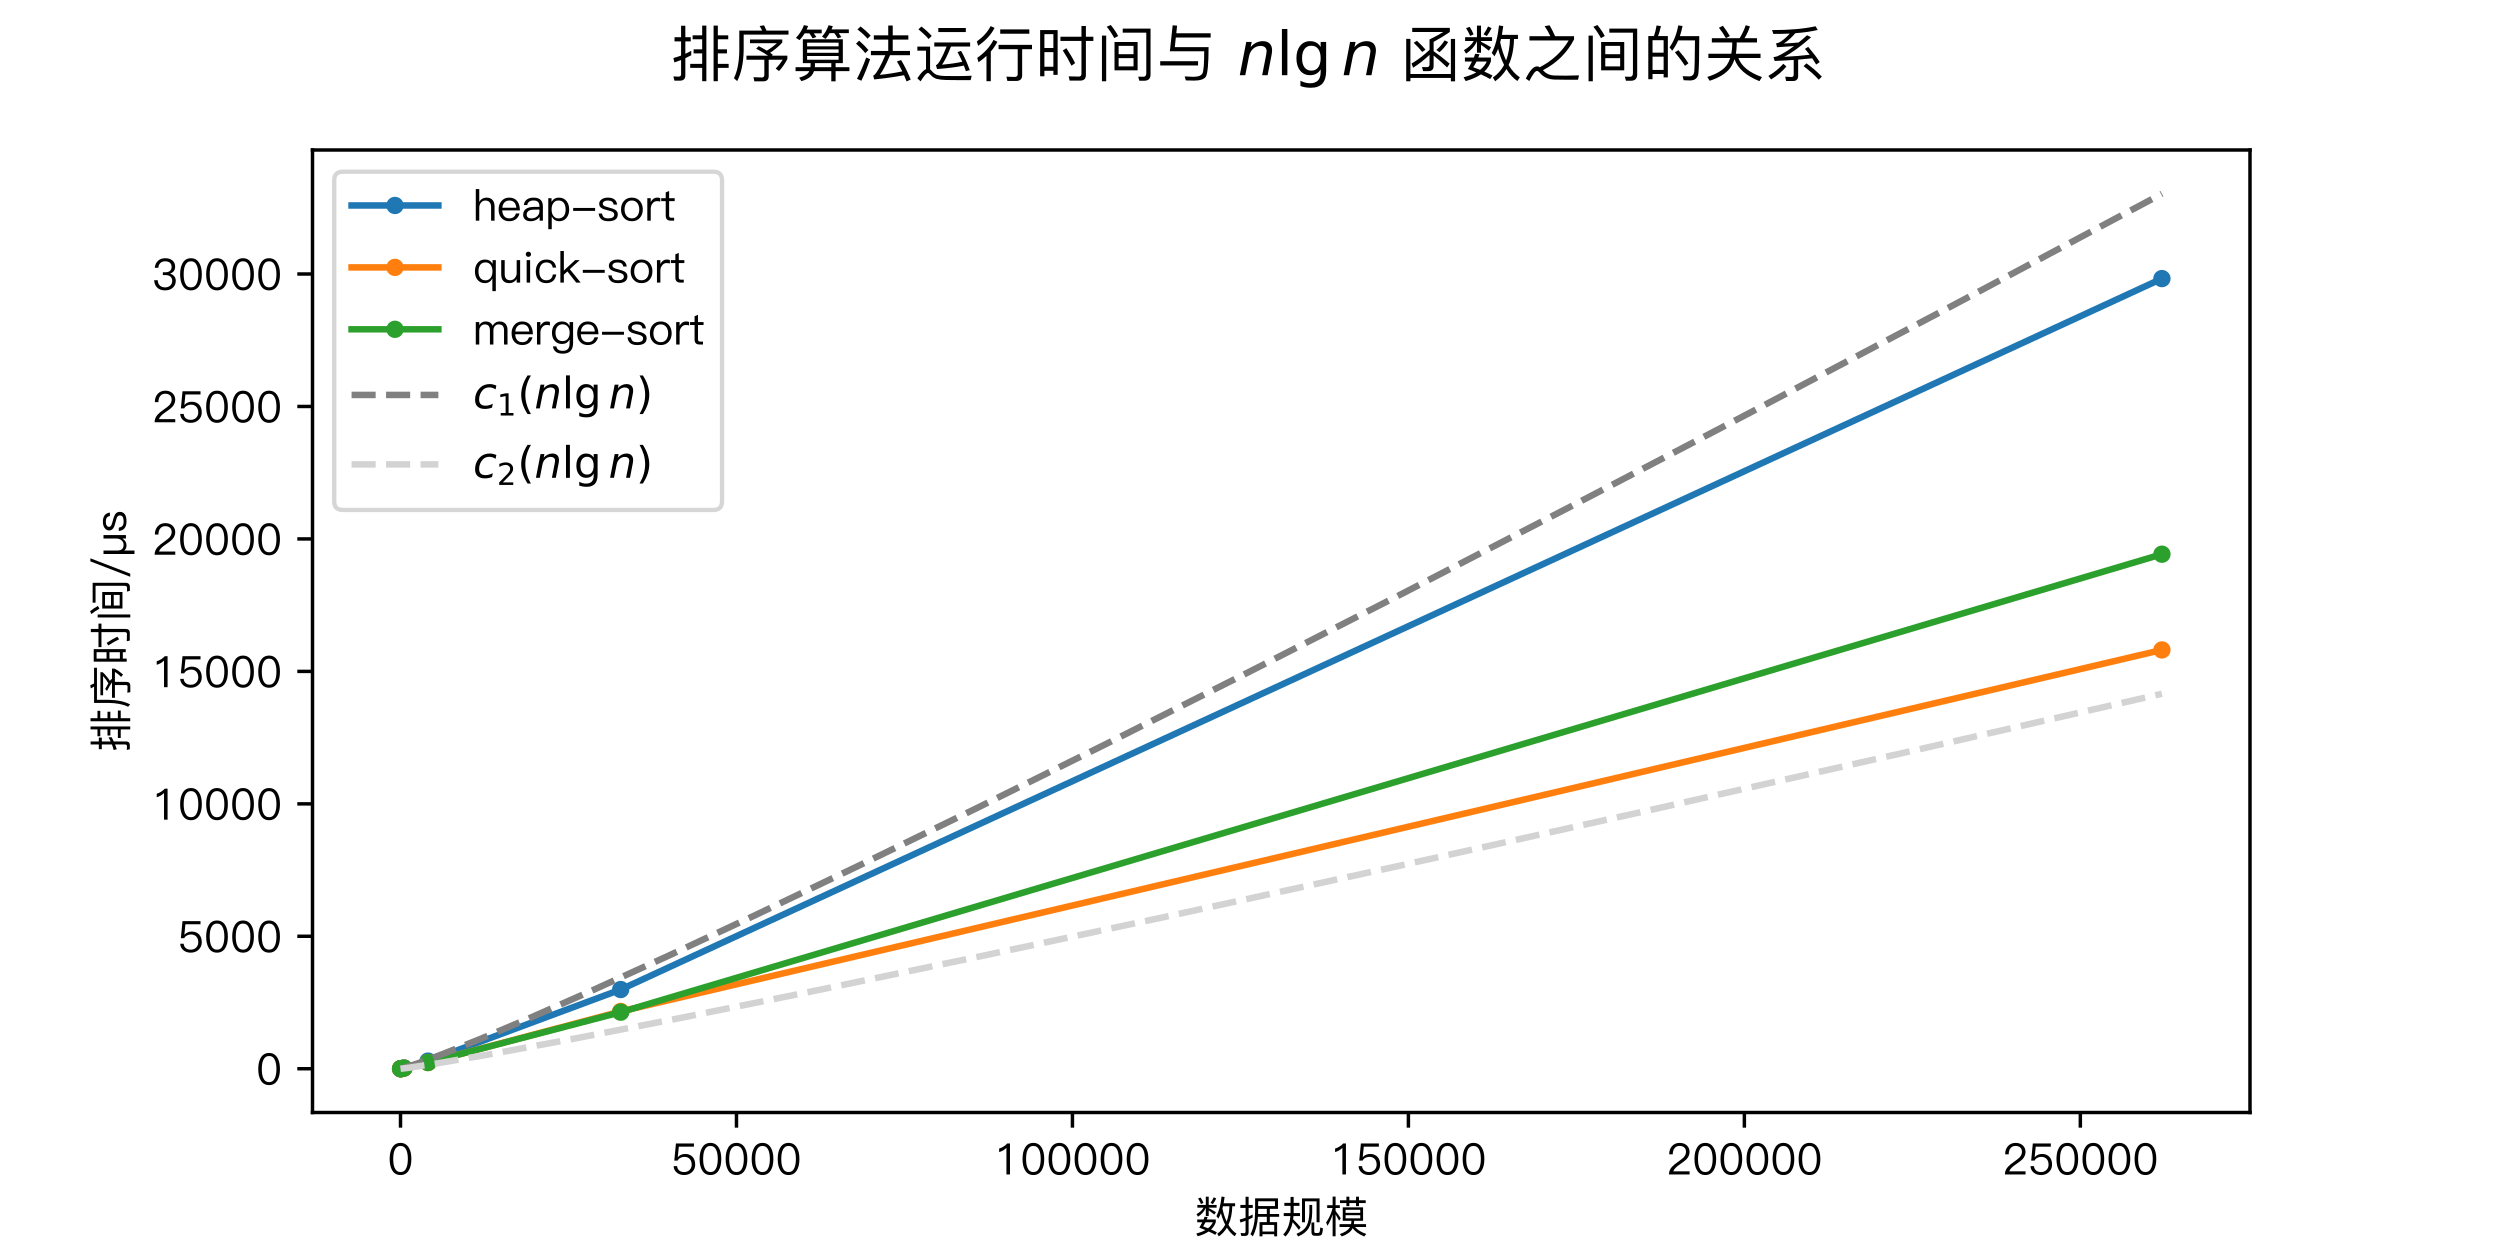 <?xml version="1.0" encoding="UTF-8"?>
<svg xmlns="http://www.w3.org/2000/svg" xmlns:xlink="http://www.w3.org/1999/xlink" width="576" height="288" viewBox="0 0 576 288">
<defs>
<g>
<g id="glyph-0-0">
<path d="M 3 -7.281 C 3.852 -7.281 4.488 -6.898 4.93 -6.148 C 5.309 -5.512 5.5 -4.648 5.5 -3.57 C 5.5 -2.488 5.309 -1.629 4.93 -0.988 C 4.488 -0.238 3.84 0.129 3 0.129 C 2.141 0.129 1.5 -0.238 1.07 -0.988 C 0.691 -1.629 0.5 -2.488 0.5 -3.57 C 0.5 -4.648 0.691 -5.512 1.07 -6.148 C 1.488 -6.898 2.141 -7.281 3 -7.281 Z M 3 -6.578 C 2.359 -6.578 1.898 -6.23 1.621 -5.551 C 1.422 -5.07 1.32 -4.41 1.32 -3.57 C 1.32 -2.738 1.422 -2.078 1.621 -1.59 C 1.898 -0.898 2.359 -0.559 3 -0.559 C 3.641 -0.559 4.102 -0.898 4.379 -1.59 C 4.578 -2.09 4.691 -2.75 4.691 -3.57 C 4.691 -4.391 4.578 -5.051 4.379 -5.551 C 4.102 -6.23 3.641 -6.578 3 -6.578 Z M 3 -6.578 "/>
</g>
<g id="glyph-0-1">
<path d="M 1.051 -7.141 L 5.199 -7.141 L 5.199 -6.41 L 1.719 -6.41 L 1.48 -4.02 L 1.52 -4.02 C 1.719 -4.262 1.969 -4.441 2.289 -4.559 C 2.551 -4.672 2.859 -4.73 3.199 -4.73 C 3.879 -4.73 4.43 -4.512 4.852 -4.09 C 5.27 -3.641 5.488 -3.039 5.488 -2.281 C 5.488 -1.559 5.23 -0.969 4.719 -0.512 C 4.23 -0.078 3.641 0.129 2.941 0.129 C 2.301 0.129 1.77 -0.031 1.328 -0.371 C 0.828 -0.75 0.559 -1.262 0.512 -1.922 L 1.32 -1.922 C 1.359 -1.461 1.539 -1.121 1.859 -0.879 C 2.141 -0.66 2.512 -0.559 2.949 -0.559 C 3.449 -0.559 3.859 -0.719 4.191 -1.039 C 4.512 -1.359 4.68 -1.77 4.68 -2.27 C 4.68 -2.828 4.52 -3.27 4.219 -3.59 C 3.93 -3.898 3.52 -4.059 3 -4.059 C 2.66 -4.059 2.352 -3.98 2.09 -3.84 C 1.801 -3.699 1.59 -3.48 1.449 -3.199 L 0.672 -3.199 Z M 1.051 -7.141 "/>
</g>
<g id="glyph-0-2">
<path d="M 3.609 -7.141 L 3.609 0 L 2.789 0 L 2.789 -6.141 C 2.352 -5.68 1.789 -5.359 1.109 -5.16 L 1.109 -5.98 C 1.422 -6.059 1.75 -6.211 2.109 -6.422 C 2.43 -6.621 2.719 -6.859 2.969 -7.141 Z M 3.609 -7.141 "/>
</g>
<g id="glyph-0-3">
<path d="M 3.102 -7.281 C 3.762 -7.281 4.301 -7.09 4.73 -6.711 C 5.148 -6.32 5.371 -5.82 5.371 -5.199 C 5.371 -4.578 5.129 -4.02 4.672 -3.52 C 4.391 -3.23 3.898 -2.852 3.191 -2.371 C 2.281 -1.762 1.762 -1.211 1.629 -0.73 L 5.379 -0.73 L 5.379 0 L 0.621 0 C 0.621 -0.66 0.852 -1.25 1.328 -1.77 C 1.629 -2.109 2.148 -2.539 2.879 -3.039 C 3.441 -3.441 3.82 -3.738 4 -3.93 C 4.359 -4.328 4.551 -4.75 4.551 -5.211 C 4.551 -5.641 4.422 -5.98 4.16 -6.219 C 3.898 -6.461 3.531 -6.578 3.07 -6.578 C 2.57 -6.578 2.191 -6.41 1.941 -6.078 C 1.648 -5.75 1.5 -5.27 1.5 -4.648 L 0.68 -4.648 C 0.68 -5.441 0.898 -6.078 1.352 -6.559 C 1.789 -7.039 2.371 -7.281 3.102 -7.281 Z M 3.102 -7.281 "/>
</g>
<g id="glyph-0-4">
<path d="M 3.07 -7.281 C 3.762 -7.281 4.309 -7.102 4.73 -6.762 C 5.141 -6.398 5.352 -5.93 5.352 -5.34 C 5.352 -4.531 4.961 -4 4.18 -3.738 C 4.602 -3.602 4.922 -3.398 5.141 -3.129 C 5.379 -2.852 5.5 -2.5 5.5 -2.078 C 5.5 -1.43 5.27 -0.898 4.82 -0.488 C 4.359 -0.07 3.762 0.129 3.02 0.129 C 2.352 0.129 1.801 -0.039 1.359 -0.379 C 0.852 -0.801 0.57 -1.41 0.512 -2.211 L 1.34 -2.211 C 1.359 -1.648 1.539 -1.219 1.898 -0.93 C 2.199 -0.68 2.578 -0.559 3.02 -0.559 C 3.52 -0.559 3.93 -0.699 4.25 -1 C 4.531 -1.281 4.68 -1.629 4.68 -2.051 C 4.68 -2.469 4.539 -2.809 4.262 -3.051 C 3.98 -3.281 3.602 -3.398 3.102 -3.398 L 2.52 -3.398 L 2.52 -4.039 L 3.07 -4.039 C 3.539 -4.039 3.898 -4.141 4.16 -4.359 C 4.41 -4.578 4.539 -4.891 4.539 -5.289 C 4.539 -5.68 4.41 -5.988 4.172 -6.219 C 3.91 -6.449 3.551 -6.57 3.078 -6.57 C 2.59 -6.57 2.219 -6.441 1.961 -6.191 C 1.68 -5.93 1.52 -5.559 1.469 -5.078 L 0.66 -5.078 C 0.719 -5.762 0.969 -6.301 1.422 -6.699 C 1.828 -7.078 2.379 -7.281 3.07 -7.281 Z M 3.07 -7.281 "/>
</g>
<g id="glyph-0-5">
<path d="M 0.621 -7.281 L 1.422 -7.281 L 1.422 -4.32 C 1.602 -4.648 1.84 -4.898 2.141 -5.07 C 2.422 -5.23 2.73 -5.309 3.078 -5.309 C 3.691 -5.309 4.148 -5.129 4.469 -4.781 C 4.789 -4.43 4.949 -3.922 4.949 -3.262 L 4.949 0 L 4.148 0 L 4.148 -3.141 C 4.148 -3.609 4.031 -3.98 3.809 -4.25 C 3.57 -4.512 3.23 -4.641 2.809 -4.641 C 2.41 -4.641 2.078 -4.48 1.82 -4.16 C 1.551 -3.84 1.422 -3.441 1.422 -2.949 L 1.422 0 L 0.621 0 Z M 0.621 -7.281 "/>
</g>
<g id="glyph-0-6">
<path d="M 2.75 -5.309 C 3.578 -5.309 4.211 -5.031 4.629 -4.469 C 5.012 -3.969 5.211 -3.262 5.23 -2.359 L 1.148 -2.359 C 1.191 -1.77 1.34 -1.32 1.621 -1.012 C 1.898 -0.691 2.281 -0.531 2.781 -0.531 C 3.199 -0.531 3.539 -0.629 3.809 -0.852 C 4.02 -1.02 4.191 -1.289 4.328 -1.66 L 5.129 -1.66 C 5.012 -1.16 4.77 -0.762 4.43 -0.441 C 3.988 -0.059 3.441 0.129 2.781 0.129 C 2.039 0.129 1.441 -0.109 1 -0.59 C 0.539 -1.078 0.32 -1.75 0.32 -2.59 C 0.32 -3.359 0.531 -4 0.969 -4.5 C 1.41 -5.039 2 -5.309 2.75 -5.309 Z M 2.77 -4.641 C 2.309 -4.641 1.941 -4.488 1.66 -4.191 C 1.379 -3.891 1.219 -3.488 1.172 -2.98 L 4.398 -2.98 C 4.301 -4.078 3.75 -4.641 2.77 -4.641 Z M 2.77 -4.641 "/>
</g>
<g id="glyph-0-7">
<path d="M 2.871 -5.309 C 3.602 -5.309 4.148 -5.109 4.512 -4.73 C 4.809 -4.379 4.969 -3.91 4.969 -3.32 L 4.969 0 L 4.219 0 L 4.219 -0.871 C 4.012 -0.578 3.738 -0.352 3.422 -0.172 C 3.02 0.031 2.602 0.129 2.141 0.129 C 1.621 0.129 1.199 0 0.898 -0.262 C 0.578 -0.531 0.422 -0.891 0.422 -1.352 C 0.422 -2.012 0.68 -2.488 1.211 -2.789 C 1.629 -3.039 2.211 -3.172 2.93 -3.172 L 4.172 -3.18 L 4.172 -3.352 C 4.172 -4.211 3.719 -4.648 2.82 -4.648 C 2.398 -4.648 2.07 -4.559 1.84 -4.391 C 1.578 -4.211 1.422 -3.941 1.359 -3.59 L 0.57 -3.59 C 0.648 -4.18 0.898 -4.621 1.328 -4.91 C 1.699 -5.172 2.211 -5.309 2.871 -5.309 Z M 4.172 -2.551 L 2.98 -2.539 C 1.82 -2.539 1.238 -2.141 1.238 -1.359 C 1.238 -1.102 1.328 -0.898 1.52 -0.738 C 1.711 -0.578 1.969 -0.512 2.309 -0.512 C 2.828 -0.512 3.27 -0.672 3.641 -0.988 C 3.988 -1.309 4.172 -1.68 4.172 -2.102 Z M 4.172 -2.551 "/>
</g>
<g id="glyph-0-8">
<path d="M 3.09 -5.309 C 3.828 -5.309 4.422 -5.031 4.852 -4.48 C 5.238 -3.969 5.441 -3.328 5.441 -2.57 C 5.441 -1.809 5.238 -1.18 4.859 -0.68 C 4.43 -0.141 3.852 0.129 3.129 0.129 C 2.391 0.129 1.82 -0.219 1.422 -0.941 L 1.422 1.969 L 0.621 1.969 L 0.621 -5.172 L 1.371 -5.172 L 1.371 -4.32 C 1.738 -4.98 2.309 -5.309 3.09 -5.309 Z M 2.988 -4.648 C 2.461 -4.648 2.059 -4.441 1.781 -4.039 C 1.52 -3.68 1.391 -3.199 1.391 -2.621 L 1.391 -2.52 C 1.391 -1.91 1.531 -1.43 1.828 -1.07 C 2.109 -0.699 2.488 -0.52 2.961 -0.52 C 3.512 -0.52 3.93 -0.711 4.23 -1.102 C 4.488 -1.461 4.621 -1.949 4.621 -2.57 C 4.621 -3.172 4.488 -3.66 4.25 -4.031 C 3.961 -4.441 3.539 -4.648 2.988 -4.648 Z M 2.988 -4.648 "/>
</g>
<g id="glyph-0-9">
<path d="M 0.5 -2.93 L 5.551 -2.93 L 5.551 -2.25 L 0.5 -2.25 Z M 0.5 -2.93 "/>
</g>
<g id="glyph-0-10">
<path d="M 2.449 -5.309 C 3.719 -5.309 4.43 -4.77 4.57 -3.699 L 3.789 -3.699 C 3.711 -4.031 3.578 -4.262 3.391 -4.398 C 3.172 -4.559 2.852 -4.641 2.441 -4.641 C 2.07 -4.641 1.789 -4.57 1.602 -4.441 C 1.379 -4.309 1.27 -4.129 1.27 -3.898 C 1.27 -3.672 1.41 -3.48 1.711 -3.34 C 1.871 -3.262 2.23 -3.141 2.781 -3 C 3.391 -2.852 3.828 -2.691 4.109 -2.52 C 4.52 -2.262 4.73 -1.898 4.73 -1.461 C 4.73 -0.398 4 0.129 2.539 0.129 C 1.18 0.129 0.441 -0.461 0.32 -1.648 L 1.102 -1.648 C 1.16 -1.25 1.301 -0.949 1.531 -0.77 C 1.75 -0.609 2.078 -0.531 2.52 -0.531 C 3.441 -0.531 3.91 -0.82 3.91 -1.41 C 3.91 -1.691 3.738 -1.922 3.422 -2.078 C 3.25 -2.16 2.879 -2.27 2.32 -2.41 C 1.699 -2.559 1.27 -2.711 1.039 -2.871 C 0.641 -3.102 0.449 -3.441 0.449 -3.879 C 0.449 -4.309 0.641 -4.66 1.031 -4.922 C 1.391 -5.18 1.859 -5.309 2.449 -5.309 Z M 2.449 -5.309 "/>
</g>
<g id="glyph-0-11">
<path d="M 2.93 -5.309 C 3.711 -5.309 4.32 -5.039 4.781 -4.512 C 5.219 -4 5.441 -3.359 5.441 -2.578 C 5.441 -1.809 5.219 -1.172 4.789 -0.672 C 4.32 -0.129 3.699 0.129 2.93 0.129 C 2.148 0.129 1.539 -0.129 1.078 -0.672 C 0.641 -1.172 0.422 -1.801 0.422 -2.578 C 0.422 -3.359 0.641 -4 1.078 -4.512 C 1.531 -5.039 2.148 -5.309 2.93 -5.309 Z M 2.93 -4.641 C 2.371 -4.641 1.949 -4.43 1.648 -4.012 C 1.371 -3.629 1.238 -3.16 1.238 -2.578 C 1.238 -2 1.371 -1.531 1.648 -1.16 C 1.949 -0.738 2.371 -0.531 2.93 -0.531 C 3.469 -0.531 3.898 -0.738 4.219 -1.16 C 4.488 -1.539 4.629 -2.02 4.629 -2.578 C 4.629 -3.141 4.488 -3.621 4.219 -4.012 C 3.898 -4.43 3.469 -4.641 2.93 -4.641 Z M 2.93 -4.641 "/>
</g>
<g id="glyph-0-12">
<path d="M 2.891 -5.309 C 3.172 -5.309 3.41 -5.27 3.602 -5.191 L 3.602 -4.391 C 3.359 -4.461 3.102 -4.5 2.828 -4.5 C 2.422 -4.5 2.078 -4.32 1.82 -3.969 C 1.539 -3.629 1.41 -3.219 1.41 -2.738 L 1.41 0 L 0.621 0 L 0.621 -5.172 L 1.41 -5.172 L 1.41 -4.27 C 1.551 -4.57 1.73 -4.809 1.949 -4.98 C 2.219 -5.199 2.531 -5.309 2.891 -5.309 Z M 2.891 -5.309 "/>
</g>
<g id="glyph-0-13">
<path d="M 2 -6.84 L 2 -5.172 L 3.281 -5.172 L 3.281 -4.5 L 2 -4.5 L 2 -1.211 C 2 -1.012 2.031 -0.871 2.109 -0.801 C 2.18 -0.711 2.309 -0.672 2.488 -0.672 L 3.148 -0.672 L 3.148 0 L 2.371 0 C 1.941 0 1.641 -0.109 1.461 -0.328 C 1.289 -0.52 1.211 -0.809 1.211 -1.211 L 1.211 -4.5 L 0.172 -4.5 L 0.172 -5.172 L 1.211 -5.172 L 1.211 -6.512 Z M 2 -6.84 "/>
</g>
<g id="glyph-0-14">
<path d="M 2.77 -5.309 C 3.531 -5.309 4.109 -4.98 4.488 -4.32 L 4.488 -5.172 L 5.238 -5.172 L 5.238 1.969 L 4.441 1.969 L 4.441 -0.941 C 4.039 -0.219 3.469 0.129 2.73 0.129 C 1.988 0.129 1.41 -0.141 0.988 -0.68 C 0.609 -1.18 0.422 -1.809 0.422 -2.57 C 0.422 -3.352 0.609 -3.98 1 -4.48 C 1.41 -5.031 2 -5.309 2.77 -5.309 Z M 2.871 -4.648 C 2.301 -4.648 1.879 -4.441 1.609 -4.031 C 1.359 -3.672 1.238 -3.191 1.238 -2.57 C 1.238 -1.949 1.371 -1.461 1.629 -1.102 C 1.91 -0.711 2.34 -0.52 2.898 -0.52 C 3.359 -0.52 3.73 -0.699 4.031 -1.07 C 4.309 -1.449 4.461 -1.93 4.461 -2.52 L 4.461 -2.621 C 4.461 -3.199 4.328 -3.672 4.078 -4.039 C 3.789 -4.441 3.391 -4.648 2.871 -4.648 Z M 2.871 -4.648 "/>
</g>
<g id="glyph-0-15">
<path d="M 0.621 -5.172 L 1.422 -5.172 L 1.422 -2.012 C 1.422 -1.512 1.52 -1.141 1.73 -0.91 C 1.941 -0.66 2.281 -0.539 2.75 -0.539 C 3.078 -0.539 3.391 -0.672 3.672 -0.941 C 3.949 -1.219 4.121 -1.578 4.18 -2.02 L 4.18 -5.172 L 4.98 -5.172 L 4.98 0 L 4.18 0 L 4.18 -0.801 C 3.75 -0.18 3.191 0.129 2.5 0.129 C 1.238 0.129 0.621 -0.57 0.621 -1.969 Z M 0.621 -5.172 "/>
</g>
<g id="glyph-0-16">
<path d="M 1.281 -7.121 C 1.449 -7.121 1.59 -7.059 1.711 -6.949 C 1.828 -6.852 1.891 -6.711 1.891 -6.531 C 1.891 -6.359 1.828 -6.219 1.711 -6.102 C 1.578 -5.98 1.441 -5.93 1.281 -5.93 C 1.121 -5.93 0.969 -5.98 0.852 -6.102 C 0.73 -6.211 0.68 -6.352 0.68 -6.531 C 0.68 -6.711 0.73 -6.852 0.852 -6.949 C 0.961 -7.059 1.102 -7.121 1.281 -7.121 Z M 0.879 -5.172 L 1.68 -5.172 L 1.68 0 L 0.879 0 Z M 0.879 -5.172 "/>
</g>
<g id="glyph-0-17">
<path d="M 2.852 -5.309 C 3.488 -5.309 4 -5.16 4.391 -4.859 C 4.781 -4.551 5.02 -4.078 5.121 -3.449 L 4.328 -3.449 C 4.262 -3.852 4.102 -4.148 3.852 -4.352 C 3.59 -4.539 3.262 -4.641 2.852 -4.641 C 2.352 -4.641 1.949 -4.449 1.66 -4.07 C 1.379 -3.699 1.238 -3.199 1.238 -2.57 C 1.238 -1.93 1.371 -1.43 1.648 -1.078 C 1.922 -0.711 2.32 -0.531 2.84 -0.531 C 3.719 -0.531 4.23 -0.969 4.352 -1.871 L 5.148 -1.871 C 5.031 -1.191 4.77 -0.691 4.379 -0.359 C 3.98 -0.031 3.469 0.129 2.84 0.129 C 2.059 0.129 1.461 -0.121 1.031 -0.641 C 0.621 -1.121 0.422 -1.762 0.422 -2.559 C 0.422 -3.352 0.621 -3.988 1.031 -4.488 C 1.469 -5.031 2.07 -5.309 2.852 -5.309 Z M 2.852 -5.309 "/>
</g>
<g id="glyph-0-18">
<path d="M 0.621 -7.281 L 1.422 -7.281 L 1.422 -2.77 L 4.012 -5.172 L 5.07 -5.172 L 2.789 -3.09 L 5.289 0 L 4.262 0 L 2.238 -2.57 L 1.422 -1.828 L 1.422 0 L 0.621 0 Z M 0.621 -7.281 "/>
</g>
<g id="glyph-0-19">
<path d="M 2.879 -5.309 C 3.672 -5.309 4.211 -4.98 4.5 -4.328 C 4.699 -4.672 4.941 -4.922 5.219 -5.07 C 5.469 -5.23 5.77 -5.309 6.129 -5.309 C 6.66 -5.309 7.102 -5.141 7.441 -4.801 C 7.762 -4.441 7.93 -3.969 7.93 -3.391 L 7.93 0 L 7.129 0 L 7.129 -3.262 C 7.129 -3.711 7.031 -4.051 6.84 -4.281 C 6.641 -4.512 6.32 -4.629 5.879 -4.629 C 5.52 -4.629 5.238 -4.5 5.031 -4.25 C 4.789 -3.988 4.68 -3.66 4.68 -3.238 L 4.68 0 L 3.879 0 L 3.879 -3.262 C 3.879 -4.172 3.48 -4.629 2.691 -4.629 C 2.309 -4.629 2.012 -4.48 1.781 -4.191 C 1.539 -3.91 1.422 -3.559 1.422 -3.148 L 1.422 0 L 0.621 0 L 0.621 -5.172 L 1.422 -5.172 L 1.422 -4.48 C 1.801 -5.031 2.289 -5.309 2.879 -5.309 Z M 2.879 -5.309 "/>
</g>
<g id="glyph-0-20">
<path d="M 2.75 -5.309 C 3.531 -5.309 4.109 -4.961 4.488 -4.281 L 4.488 -5.172 L 5.289 -5.172 L 5.289 -0.359 C 5.289 1.281 4.5 2.109 2.93 2.109 C 2.219 2.109 1.691 1.969 1.328 1.691 C 0.961 1.41 0.73 0.988 0.641 0.43 L 1.441 0.43 C 1.5 0.781 1.641 1.039 1.879 1.199 C 2.109 1.371 2.461 1.461 2.93 1.461 C 3.969 1.461 4.488 0.891 4.488 -0.25 L 4.488 -1.16 C 4.109 -0.461 3.531 -0.121 2.75 -0.121 C 2.031 -0.121 1.461 -0.359 1.039 -0.859 C 0.621 -1.328 0.422 -1.941 0.422 -2.699 C 0.422 -3.461 0.621 -4.07 1.039 -4.551 C 1.461 -5.051 2.031 -5.309 2.75 -5.309 Z M 2.871 -4.648 C 2.352 -4.648 1.941 -4.461 1.66 -4.09 C 1.379 -3.75 1.238 -3.281 1.238 -2.699 C 1.238 -2.141 1.359 -1.699 1.609 -1.371 C 1.891 -0.98 2.309 -0.789 2.859 -0.789 C 3.371 -0.789 3.781 -0.969 4.078 -1.328 C 4.359 -1.68 4.5 -2.141 4.5 -2.699 C 4.5 -3.281 4.359 -3.75 4.078 -4.09 C 3.781 -4.461 3.379 -4.648 2.871 -4.648 Z M 2.871 -4.648 "/>
</g>
<g id="glyph-1-0">
<path d="M -8.199 -3.922 L -8.199 -4.629 L 0.988 -1.09 L 0.988 -0.371 Z M -8.199 -3.922 "/>
</g>
<g id="glyph-1-1">
<path d="M -5.309 -2.449 C -5.309 -3.719 -4.77 -4.43 -3.699 -4.57 L -3.699 -3.789 C -4.031 -3.711 -4.262 -3.578 -4.398 -3.391 C -4.559 -3.172 -4.641 -2.852 -4.641 -2.441 C -4.641 -2.07 -4.57 -1.789 -4.441 -1.602 C -4.309 -1.379 -4.129 -1.27 -3.898 -1.27 C -3.672 -1.27 -3.48 -1.41 -3.34 -1.711 C -3.262 -1.871 -3.141 -2.23 -3 -2.781 C -2.852 -3.391 -2.691 -3.828 -2.52 -4.109 C -2.262 -4.52 -1.898 -4.73 -1.461 -4.73 C -0.398 -4.73 0.129 -4 0.129 -2.539 C 0.129 -1.18 -0.461 -0.441 -1.648 -0.32 L -1.648 -1.102 C -1.25 -1.16 -0.949 -1.301 -0.77 -1.531 C -0.609 -1.75 -0.531 -2.078 -0.531 -2.52 C -0.531 -3.441 -0.82 -3.91 -1.41 -3.91 C -1.691 -3.91 -1.922 -3.738 -2.078 -3.422 C -2.16 -3.25 -2.27 -2.879 -2.41 -2.32 C -2.559 -1.699 -2.711 -1.27 -2.871 -1.039 C -3.102 -0.641 -3.441 -0.449 -3.879 -0.449 C -4.309 -0.449 -4.66 -0.641 -4.922 -1.031 C -5.18 -1.391 -5.309 -1.859 -5.309 -2.449 Z M -5.309 -2.449 "/>
</g>
<g id="glyph-2-0">
<path d="M 5.359 -5.262 L 5.18 -4.371 C 4.961 -4.52 4.73 -4.641 4.488 -4.719 C 4.25 -4.801 4 -4.84 3.738 -4.84 C 3.449 -4.84 3.18 -4.789 2.922 -4.691 C 2.66 -4.59 2.441 -4.441 2.27 -4.262 C 1.988 -3.969 1.77 -3.641 1.621 -3.262 C 1.461 -2.879 1.391 -2.48 1.391 -2.078 C 1.391 -1.578 1.512 -1.219 1.762 -0.98 C 2 -0.738 2.379 -0.621 2.879 -0.621 C 3.121 -0.621 3.391 -0.648 3.672 -0.73 C 3.949 -0.801 4.238 -0.91 4.539 -1.07 L 4.371 -0.18 C 4.109 -0.07 3.84 0 3.559 0.051 C 3.281 0.102 3 0.129 2.719 0.129 C 1.988 0.129 1.43 -0.051 1.039 -0.41 C 0.648 -0.77 0.461 -1.281 0.461 -1.961 C 0.461 -2.52 0.559 -3.039 0.762 -3.52 C 0.961 -4 1.27 -4.43 1.672 -4.809 C 1.941 -5.07 2.262 -5.262 2.629 -5.398 C 2.988 -5.531 3.398 -5.602 3.84 -5.602 C 4.09 -5.602 4.34 -5.57 4.59 -5.512 C 4.84 -5.449 5.102 -5.371 5.359 -5.262 Z M 5.359 -5.262 "/>
</g>
<g id="glyph-2-1">
<path d="M 5.57 -3.301 L 4.93 0 L 4.031 0 L 4.672 -3.27 C 4.691 -3.422 4.711 -3.551 4.73 -3.672 C 4.75 -3.789 4.762 -3.879 4.762 -3.949 C 4.762 -4.219 4.672 -4.43 4.5 -4.59 C 4.32 -4.738 4.078 -4.82 3.781 -4.82 C 3.301 -4.82 2.879 -4.66 2.531 -4.34 C 2.18 -4.02 1.949 -3.578 1.852 -3.031 L 1.25 0 L 0.352 0 L 1.41 -5.469 L 2.309 -5.469 L 2.129 -4.609 C 2.371 -4.922 2.672 -5.16 3.031 -5.34 C 3.379 -5.512 3.75 -5.602 4.141 -5.602 C 4.621 -5.602 4.988 -5.469 5.262 -5.211 C 5.52 -4.949 5.66 -4.578 5.66 -4.109 C 5.66 -3.988 5.648 -3.871 5.641 -3.738 C 5.621 -3.602 5.602 -3.461 5.57 -3.301 Z M 5.57 -3.301 "/>
</g>
<g id="glyph-3-0">
<path d="M 0.867 -0.582 L 1.996 -0.582 L 1.996 -4.473 L 0.77 -4.227 L 0.77 -4.859 L 1.988 -5.102 L 2.68 -5.102 L 2.68 -0.582 L 3.809 -0.582 L 3.809 0 L 0.867 0 Z M 0.867 -0.582 "/>
</g>
<g id="glyph-3-1">
<path d="M 1.344 -0.582 L 3.754 -0.582 L 3.754 0 L 0.512 0 L 0.512 -0.582 C 0.77 -0.848 1.129 -1.211 1.582 -1.672 C 2.031 -2.129 2.316 -2.422 2.438 -2.555 C 2.66 -2.801 2.812 -3.012 2.898 -3.184 C 2.98 -3.352 3.031 -3.527 3.031 -3.695 C 3.031 -3.961 2.934 -4.188 2.742 -4.355 C 2.555 -4.523 2.309 -4.613 2.004 -4.613 C 1.785 -4.613 1.555 -4.57 1.316 -4.5 C 1.078 -4.426 0.82 -4.312 0.547 -4.156 L 0.547 -4.859 C 0.824 -4.969 1.086 -5.055 1.324 -5.109 C 1.562 -5.164 1.785 -5.195 1.988 -5.195 C 2.512 -5.195 2.934 -5.062 3.246 -4.797 C 3.562 -4.527 3.723 -4.18 3.723 -3.738 C 3.723 -3.527 3.684 -3.324 3.605 -3.145 C 3.527 -2.953 3.387 -2.73 3.18 -2.477 C 3.121 -2.406 2.941 -2.219 2.633 -1.902 C 2.324 -1.59 1.898 -1.148 1.344 -0.582 Z M 1.344 -0.582 "/>
</g>
<g id="glyph-4-0">
<path d="M 3.102 -7.59 C 2.66 -6.828 2.34 -6.09 2.129 -5.359 C 1.91 -4.629 1.809 -3.891 1.809 -3.141 C 1.809 -2.379 1.91 -1.641 2.129 -0.91 C 2.34 -0.172 2.66 0.559 3.102 1.309 L 2.32 1.309 C 1.828 0.539 1.461 -0.199 1.219 -0.941 C 0.98 -1.68 0.859 -2.41 0.859 -3.141 C 0.859 -3.859 0.98 -4.59 1.219 -5.328 C 1.461 -6.07 1.82 -6.82 2.32 -7.59 Z M 3.102 -7.59 "/>
</g>
<g id="glyph-4-1">
<path d="M 0.941 -7.602 L 1.84 -7.602 L 1.84 0 L 0.941 0 Z M 0.941 -7.602 "/>
</g>
<g id="glyph-4-2">
<path d="M 4.539 -2.801 C 4.539 -3.441 4.398 -3.949 4.141 -4.309 C 3.871 -4.672 3.488 -4.852 3.012 -4.852 C 2.531 -4.852 2.148 -4.672 1.879 -4.309 C 1.609 -3.949 1.48 -3.441 1.48 -2.801 C 1.48 -2.148 1.609 -1.648 1.879 -1.289 C 2.148 -0.93 2.531 -0.75 3.012 -0.75 C 3.488 -0.75 3.871 -0.93 4.141 -1.289 C 4.398 -1.648 4.539 -2.148 4.539 -2.801 Z M 5.441 -0.68 C 5.441 0.238 5.23 0.93 4.82 1.391 C 4.398 1.84 3.77 2.07 2.922 2.07 C 2.602 2.07 2.309 2.039 2.031 2 C 1.75 1.949 1.469 1.879 1.211 1.781 L 1.211 0.91 C 1.469 1.051 1.73 1.148 1.988 1.219 C 2.25 1.289 2.512 1.328 2.781 1.328 C 3.359 1.328 3.801 1.172 4.102 0.871 C 4.391 0.559 4.539 0.102 4.539 -0.52 L 4.539 -0.961 C 4.352 -0.641 4.109 -0.398 3.82 -0.238 C 3.531 -0.078 3.191 0 2.789 0 C 2.109 0 1.57 -0.25 1.16 -0.762 C 0.75 -1.27 0.551 -1.949 0.551 -2.801 C 0.551 -3.641 0.75 -4.32 1.16 -4.828 C 1.57 -5.34 2.109 -5.602 2.789 -5.602 C 3.191 -5.602 3.531 -5.52 3.82 -5.359 C 4.109 -5.199 4.352 -4.961 4.539 -4.641 L 4.539 -5.469 L 5.441 -5.469 Z M 5.441 -0.68 "/>
</g>
<g id="glyph-4-3">
<path d="M 0.801 -7.59 L 1.578 -7.59 C 2.059 -6.82 2.43 -6.07 2.672 -5.328 C 2.91 -4.59 3.039 -3.859 3.039 -3.141 C 3.039 -2.41 2.91 -1.68 2.672 -0.941 C 2.43 -0.199 2.059 0.539 1.578 1.309 L 0.801 1.309 C 1.23 0.559 1.551 -0.172 1.77 -0.91 C 1.98 -1.641 2.09 -2.379 2.09 -3.141 C 2.09 -3.891 1.98 -4.629 1.77 -5.359 C 1.551 -6.09 1.23 -6.828 0.801 -7.59 Z M 0.801 -7.59 "/>
</g>
<g id="glyph-5-0">
</g>
<g id="glyph-6-0">
<path d="M 7.797 -4.621 L 6.902 0 L 5.641 0 L 6.539 -4.578 C 6.566 -4.789 6.594 -4.969 6.621 -5.137 C 6.648 -5.305 6.664 -5.434 6.664 -5.531 C 6.664 -5.906 6.539 -6.203 6.301 -6.426 C 6.047 -6.637 5.711 -6.746 5.293 -6.746 C 4.621 -6.746 4.031 -6.523 3.543 -6.074 C 3.051 -5.629 2.73 -5.012 2.59 -4.242 L 1.75 0 L 0.488 0 L 1.973 -7.656 L 3.234 -7.656 L 2.98 -6.453 C 3.316 -6.887 3.738 -7.223 4.242 -7.477 C 4.73 -7.715 5.25 -7.84 5.797 -7.84 C 6.469 -7.84 6.984 -7.656 7.363 -7.293 C 7.727 -6.93 7.926 -6.41 7.926 -5.754 C 7.926 -5.586 7.91 -5.418 7.895 -5.234 C 7.867 -5.039 7.84 -4.844 7.797 -4.621 Z M 7.797 -4.621 "/>
</g>
<g id="glyph-7-0">
<path d="M 1.316 -10.641 L 2.574 -10.641 L 2.574 0 L 1.316 0 Z M 1.316 -10.641 "/>
</g>
<g id="glyph-7-1">
<path d="M 6.355 -3.922 C 6.355 -4.816 6.16 -5.531 5.797 -6.035 C 5.418 -6.539 4.887 -6.789 4.215 -6.789 C 3.543 -6.789 3.012 -6.539 2.633 -6.035 C 2.254 -5.531 2.07 -4.816 2.07 -3.922 C 2.07 -3.012 2.254 -2.309 2.633 -1.805 C 3.012 -1.301 3.543 -1.051 4.215 -1.051 C 4.887 -1.051 5.418 -1.301 5.797 -1.805 C 6.16 -2.309 6.355 -3.012 6.355 -3.922 Z M 7.617 -0.953 C 7.617 0.336 7.32 1.301 6.746 1.945 C 6.16 2.574 5.277 2.898 4.09 2.898 C 3.641 2.898 3.234 2.855 2.844 2.801 C 2.449 2.73 2.059 2.633 1.695 2.492 L 1.695 1.273 C 2.059 1.469 2.422 1.609 2.785 1.707 C 3.148 1.805 3.516 1.863 3.891 1.863 C 4.703 1.863 5.32 1.637 5.738 1.219 C 6.145 0.785 6.355 0.141 6.355 -0.727 L 6.355 -1.344 C 6.09 -0.895 5.754 -0.559 5.348 -0.336 C 4.941 -0.113 4.465 0 3.906 0 C 2.953 0 2.199 -0.352 1.625 -1.062 C 1.051 -1.777 0.77 -2.73 0.77 -3.922 C 0.77 -5.098 1.051 -6.047 1.625 -6.762 C 2.199 -7.477 2.953 -7.84 3.906 -7.84 C 4.465 -7.84 4.941 -7.727 5.348 -7.504 C 5.754 -7.281 6.09 -6.945 6.355 -6.496 L 6.355 -7.656 L 7.617 -7.656 Z M 7.617 -0.953 "/>
</g>
</g>
</defs>
<rect x="-57.6" y="-28.8" width="691.2" height="345.6" fill="rgb(100%, 100%, 100%)" fill-opacity="1"/>
<path fill-rule="nonzero" fill="rgb(100%, 100%, 100%)" fill-opacity="1" d="M 72 256.32 L 518.398 256.32 L 518.398 34.559 L 72 34.559 Z M 72 256.32 "/>
<path fill="none" stroke-width="0.8" stroke-linecap="butt" stroke-linejoin="round" stroke="rgb(0%, 0%, 0%)" stroke-opacity="1" stroke-miterlimit="10" d="M 92.277 31.68 L 92.277 28.18 " transform="matrix(1, 0, 0, -1, 0, 288)"/>
<g fill="rgb(0%, 0%, 0%)" fill-opacity="1">
<use xlink:href="#glyph-0-0" x="89.279" y="270.601"/>
</g>
<path fill="none" stroke-width="0.8" stroke-linecap="butt" stroke-linejoin="round" stroke="rgb(0%, 0%, 0%)" stroke-opacity="1" stroke-miterlimit="10" d="M 169.684 31.68 L 169.684 28.18 " transform="matrix(1, 0, 0, -1, 0, 288)"/>
<g fill="rgb(0%, 0%, 0%)" fill-opacity="1">
<use xlink:href="#glyph-0-1" x="154.685" y="270.601"/>
<use xlink:href="#glyph-0-0" x="160.685" y="270.601"/>
<use xlink:href="#glyph-0-0" x="166.685" y="270.601"/>
<use xlink:href="#glyph-0-0" x="172.685" y="270.601"/>
<use xlink:href="#glyph-0-0" x="178.685" y="270.601"/>
</g>
<path fill="none" stroke-width="0.8" stroke-linecap="butt" stroke-linejoin="round" stroke="rgb(0%, 0%, 0%)" stroke-opacity="1" stroke-miterlimit="10" d="M 247.09 31.68 L 247.09 28.18 " transform="matrix(1, 0, 0, -1, 0, 288)"/>
<g fill="rgb(0%, 0%, 0%)" fill-opacity="1">
<use xlink:href="#glyph-0-2" x="229.091" y="270.601"/>
<use xlink:href="#glyph-0-0" x="235.091" y="270.601"/>
<use xlink:href="#glyph-0-0" x="241.091" y="270.601"/>
<use xlink:href="#glyph-0-0" x="247.091" y="270.601"/>
<use xlink:href="#glyph-0-0" x="253.091" y="270.601"/>
<use xlink:href="#glyph-0-0" x="259.091" y="270.601"/>
</g>
<path fill="none" stroke-width="0.8" stroke-linecap="butt" stroke-linejoin="round" stroke="rgb(0%, 0%, 0%)" stroke-opacity="1" stroke-miterlimit="10" d="M 324.496 31.68 L 324.496 28.18 " transform="matrix(1, 0, 0, -1, 0, 288)"/>
<g fill="rgb(0%, 0%, 0%)" fill-opacity="1">
<use xlink:href="#glyph-0-2" x="306.497" y="270.601"/>
<use xlink:href="#glyph-0-1" x="312.497" y="270.601"/>
<use xlink:href="#glyph-0-0" x="318.497" y="270.601"/>
<use xlink:href="#glyph-0-0" x="324.497" y="270.601"/>
<use xlink:href="#glyph-0-0" x="330.497" y="270.601"/>
<use xlink:href="#glyph-0-0" x="336.497" y="270.601"/>
</g>
<path fill="none" stroke-width="0.8" stroke-linecap="butt" stroke-linejoin="round" stroke="rgb(0%, 0%, 0%)" stroke-opacity="1" stroke-miterlimit="10" d="M 401.902 31.68 L 401.902 28.18 " transform="matrix(1, 0, 0, -1, 0, 288)"/>
<g fill="rgb(0%, 0%, 0%)" fill-opacity="1">
<use xlink:href="#glyph-0-3" x="383.903" y="270.601"/>
<use xlink:href="#glyph-0-0" x="389.903" y="270.601"/>
<use xlink:href="#glyph-0-0" x="395.903" y="270.601"/>
<use xlink:href="#glyph-0-0" x="401.903" y="270.601"/>
<use xlink:href="#glyph-0-0" x="407.903" y="270.601"/>
<use xlink:href="#glyph-0-0" x="413.903" y="270.601"/>
</g>
<path fill="none" stroke-width="0.8" stroke-linecap="butt" stroke-linejoin="round" stroke="rgb(0%, 0%, 0%)" stroke-opacity="1" stroke-miterlimit="10" d="M 479.309 31.68 L 479.309 28.18 " transform="matrix(1, 0, 0, -1, 0, 288)"/>
<g fill="rgb(0%, 0%, 0%)" fill-opacity="1">
<use xlink:href="#glyph-0-3" x="461.309" y="270.601"/>
<use xlink:href="#glyph-0-1" x="467.309" y="270.601"/>
<use xlink:href="#glyph-0-0" x="473.309" y="270.601"/>
<use xlink:href="#glyph-0-0" x="479.309" y="270.601"/>
<use xlink:href="#glyph-0-0" x="485.309" y="270.601"/>
<use xlink:href="#glyph-0-0" x="491.309" y="270.601"/>
</g>
<path fill-rule="nonzero" fill="rgb(0%, 0%, 0%)" fill-opacity="1" d="M 281.781 277.918 C 281.711 278.156 281.66 278.336 281.641 278.445 C 281.879 279.586 282.211 280.578 282.621 281.438 C 283 280.426 283.219 279.258 283.262 277.918 Z M 282.289 282.176 C 281.891 281.398 281.559 280.508 281.301 279.527 C 281.121 279.969 280.93 280.375 280.711 280.758 L 280.262 280.207 C 280.852 279.086 281.25 277.578 281.449 275.676 L 282.148 275.797 C 282.102 276.219 282.031 276.688 281.93 277.227 L 284.57 277.227 L 284.57 277.918 L 283.922 277.918 C 283.879 279.586 283.578 281.016 283.031 282.195 C 283.551 283.078 284.172 283.758 284.879 284.219 L 284.469 284.828 C 283.781 284.348 283.18 283.695 282.68 282.867 C 282.191 283.668 281.57 284.328 280.82 284.867 L 280.441 284.258 C 281.219 283.727 281.828 283.035 282.289 282.176 Z M 278.238 280.418 L 278.039 280.969 L 280.121 280.969 L 280.121 281.578 C 279.898 282.238 279.531 282.797 279.031 283.277 C 279.5 283.477 279.949 283.695 280.379 283.926 L 279.988 284.508 C 279.531 284.227 279.02 283.977 278.469 283.738 C 277.789 284.188 276.961 284.559 275.969 284.836 L 275.621 284.219 C 276.449 283.996 277.148 283.727 277.719 283.406 L 276.328 282.848 C 276.609 282.387 276.828 281.977 277.012 281.617 L 275.84 281.617 L 275.84 280.969 L 277.309 280.969 C 277.469 280.508 277.551 280.297 277.539 280.336 Z M 278.34 282.988 C 278.84 282.586 279.199 282.125 279.441 281.617 L 277.75 281.617 C 277.578 281.957 277.398 282.277 277.211 282.566 C 277.609 282.707 277.98 282.848 278.34 282.988 Z M 276.629 275.918 C 276.891 276.328 277.102 276.738 277.27 277.148 L 276.711 277.406 C 276.5 276.938 276.27 276.508 276.031 276.117 Z M 280.219 276.125 C 280.012 276.586 279.75 277.016 279.449 277.426 L 278.91 277.137 C 279.23 276.688 279.469 276.258 279.648 275.848 Z M 275.871 277.617 L 277.82 277.617 L 277.82 275.707 L 278.488 275.707 L 278.488 277.617 L 280.309 277.617 L 280.309 278.246 L 278.488 278.246 L 278.488 278.355 C 279.031 278.637 279.59 278.938 280.148 279.277 L 279.781 279.836 C 279.281 279.438 278.852 279.117 278.488 278.875 L 278.488 280.176 L 277.82 280.176 L 277.82 278.277 C 277.488 279.059 276.891 279.746 276.031 280.328 L 275.68 279.746 C 276.449 279.297 276.988 278.797 277.289 278.246 L 275.871 278.246 Z M 275.871 277.617 "/>
<path fill-rule="nonzero" fill="rgb(0%, 0%, 0%)" fill-opacity="1" d="M 285.988 284.766 L 285.84 284.086 C 286.121 284.117 286.379 284.137 286.602 284.137 C 286.852 284.137 286.98 283.988 286.98 283.707 L 286.98 281.266 C 286.512 281.445 286.121 281.578 285.801 281.676 L 285.621 280.977 C 286.07 280.875 286.52 280.738 286.98 280.566 L 286.98 278.309 L 285.781 278.309 L 285.781 277.617 L 286.98 277.617 L 286.98 275.727 L 287.68 275.727 L 287.68 277.617 L 288.641 277.617 L 288.641 278.309 L 287.68 278.309 L 287.68 280.277 C 288 280.137 288.309 279.988 288.609 279.828 L 288.609 280.535 C 288.398 280.648 288.09 280.797 287.68 280.977 L 287.68 283.875 C 287.68 284.469 287.398 284.766 286.84 284.766 Z M 289.828 280.355 C 289.711 282.066 289.32 283.566 288.66 284.855 L 288.102 284.355 C 288.801 283.047 289.16 281.336 289.18 279.227 L 289.18 276.098 L 294.449 276.098 L 294.449 278.527 L 292.57 278.527 L 292.57 279.707 L 294.711 279.707 L 294.711 280.355 L 292.57 280.355 L 292.57 281.586 L 294.25 281.586 L 294.25 284.855 L 293.578 284.855 L 293.578 284.367 L 290.871 284.367 L 290.871 284.855 L 290.199 284.855 L 290.199 281.586 L 291.871 281.586 L 291.871 280.355 Z M 291.871 278.527 L 289.879 278.527 L 289.871 279.707 L 291.871 279.707 Z M 290.871 283.738 L 293.578 283.738 L 293.578 282.227 L 290.871 282.227 Z M 293.75 276.766 L 289.879 276.766 L 289.879 277.875 L 293.75 277.875 Z M 293.75 276.766 "/>
<path fill-rule="nonzero" fill="rgb(0%, 0%, 0%)" fill-opacity="1" d="M 295.91 277.148 L 297.34 277.148 L 297.34 275.777 L 298.059 275.777 L 298.059 277.148 L 299.391 277.148 L 299.391 277.836 L 298.059 277.836 L 298.059 279.488 L 299.531 279.488 L 299.531 280.188 L 298.02 280.188 C 298 280.387 297.98 280.637 297.941 280.938 C 298.52 281.488 299.09 282.098 299.66 282.758 L 299.262 283.375 C 298.719 282.656 298.25 282.066 297.828 281.598 C 297.531 283.016 296.98 284.105 296.172 284.887 L 295.641 284.418 C 296.602 283.488 297.16 282.078 297.301 280.188 L 295.77 280.188 L 295.77 279.488 L 297.34 279.488 L 297.34 277.836 L 295.91 277.836 Z M 304.031 276.117 L 304.031 281.605 L 303.34 281.605 L 303.34 276.785 L 300.672 276.785 L 300.672 281.605 L 299.98 281.605 L 299.98 276.117 Z M 302.93 284.727 C 302.41 284.727 302.16 284.445 302.16 283.898 L 302.16 281.656 L 302.809 281.656 L 302.809 283.758 C 302.809 283.969 302.91 284.078 303.129 284.078 L 303.641 284.078 C 303.809 284.078 303.93 284.027 304 283.926 C 304.078 283.809 304.148 283.438 304.191 282.809 L 304.809 283.008 C 304.75 283.816 304.629 284.309 304.469 284.496 C 304.301 284.648 304.059 284.727 303.762 284.727 Z M 301.68 277.617 L 302.328 277.617 L 302.328 279.387 C 302.309 280.875 302.039 282.066 301.531 282.957 C 301.031 283.777 300.211 284.406 299.09 284.887 L 298.711 284.277 C 299.809 283.836 300.578 283.238 301.02 282.469 C 301.422 281.688 301.641 280.656 301.68 279.387 Z M 301.68 277.617 "/>
<path fill-rule="nonzero" fill="rgb(0%, 0%, 0%)" fill-opacity="1" d="M 309.371 278.168 L 314.051 278.168 L 314.051 281.266 L 312.012 281.266 C 311.98 281.605 311.949 281.867 311.93 282.035 L 314.738 282.035 L 314.738 282.695 L 312.199 282.695 C 312.762 283.367 313.629 283.898 314.789 284.316 L 314.301 284.887 C 313.078 284.367 312.199 283.738 311.648 282.969 C 311.629 282.988 311.621 283.016 311.609 283.059 C 311.25 283.797 310.43 284.398 309.148 284.875 L 308.691 284.316 C 309.82 283.938 310.57 283.457 310.949 282.867 L 311.031 282.695 L 308.629 282.695 L 308.629 282.035 L 311.27 282.035 C 311.32 281.836 311.359 281.586 311.379 281.266 L 309.371 281.266 Z M 313.398 280.707 L 313.398 279.988 L 310.02 279.988 L 310.02 280.707 Z M 310.02 279.445 L 313.398 279.445 L 313.398 278.738 L 310.02 278.738 Z M 308.73 276.547 L 310.211 276.547 L 310.211 275.719 L 310.891 275.719 L 310.891 276.547 L 312.43 276.547 L 312.43 275.719 L 313.109 275.719 L 313.109 276.547 L 314.66 276.547 L 314.66 277.188 L 313.109 277.188 L 313.109 277.887 L 312.43 277.887 L 312.43 277.188 L 310.891 277.188 L 310.891 277.887 L 310.211 277.887 L 310.211 277.188 L 308.73 277.188 Z M 307.719 284.828 L 307.039 284.828 L 307.039 279.816 C 306.738 280.766 306.34 281.637 305.852 282.426 L 305.539 281.648 C 306.23 280.688 306.73 279.578 307.031 278.328 L 305.781 278.328 L 305.781 277.676 L 307.039 277.676 L 307.039 275.695 L 307.719 275.695 L 307.719 277.676 L 308.699 277.676 L 308.699 278.328 L 307.719 278.328 L 307.719 279.016 C 308.109 279.516 308.512 280.078 308.91 280.688 L 308.531 281.246 C 308.238 280.695 307.969 280.207 307.719 279.785 Z M 307.719 284.828 "/>
<path fill="none" stroke-width="0.8" stroke-linecap="butt" stroke-linejoin="round" stroke="rgb(0%, 0%, 0%)" stroke-opacity="1" stroke-miterlimit="10" d="M 72 41.758 L 68.5 41.758 " transform="matrix(1, 0, 0, -1, 0, 288)"/>
<g fill="rgb(0%, 0%, 0%)" fill-opacity="1">
<use xlink:href="#glyph-0-0" x="59" y="249.881"/>
</g>
<path fill="none" stroke-width="0.8" stroke-linecap="butt" stroke-linejoin="round" stroke="rgb(0%, 0%, 0%)" stroke-opacity="1" stroke-miterlimit="10" d="M 72 72.277 L 68.5 72.277 " transform="matrix(1, 0, 0, -1, 0, 288)"/>
<g fill="rgb(0%, 0%, 0%)" fill-opacity="1">
<use xlink:href="#glyph-0-1" x="41" y="219.363"/>
<use xlink:href="#glyph-0-0" x="47" y="219.363"/>
<use xlink:href="#glyph-0-0" x="53" y="219.363"/>
<use xlink:href="#glyph-0-0" x="59" y="219.363"/>
</g>
<path fill="none" stroke-width="0.8" stroke-linecap="butt" stroke-linejoin="round" stroke="rgb(0%, 0%, 0%)" stroke-opacity="1" stroke-miterlimit="10" d="M 72 102.793 L 68.5 102.793 " transform="matrix(1, 0, 0, -1, 0, 288)"/>
<g fill="rgb(0%, 0%, 0%)" fill-opacity="1">
<use xlink:href="#glyph-0-2" x="35" y="188.846"/>
<use xlink:href="#glyph-0-0" x="41" y="188.846"/>
<use xlink:href="#glyph-0-0" x="47" y="188.846"/>
<use xlink:href="#glyph-0-0" x="53" y="188.846"/>
<use xlink:href="#glyph-0-0" x="59" y="188.846"/>
</g>
<path fill="none" stroke-width="0.8" stroke-linecap="butt" stroke-linejoin="round" stroke="rgb(0%, 0%, 0%)" stroke-opacity="1" stroke-miterlimit="10" d="M 72 133.312 L 68.5 133.312 " transform="matrix(1, 0, 0, -1, 0, 288)"/>
<g fill="rgb(0%, 0%, 0%)" fill-opacity="1">
<use xlink:href="#glyph-0-2" x="35" y="158.328"/>
<use xlink:href="#glyph-0-1" x="41" y="158.328"/>
<use xlink:href="#glyph-0-0" x="47" y="158.328"/>
<use xlink:href="#glyph-0-0" x="53" y="158.328"/>
<use xlink:href="#glyph-0-0" x="59" y="158.328"/>
</g>
<path fill="none" stroke-width="0.8" stroke-linecap="butt" stroke-linejoin="round" stroke="rgb(0%, 0%, 0%)" stroke-opacity="1" stroke-miterlimit="10" d="M 72 163.832 L 68.5 163.832 " transform="matrix(1, 0, 0, -1, 0, 288)"/>
<g fill="rgb(0%, 0%, 0%)" fill-opacity="1">
<use xlink:href="#glyph-0-3" x="35" y="127.81"/>
<use xlink:href="#glyph-0-0" x="41" y="127.81"/>
<use xlink:href="#glyph-0-0" x="47" y="127.81"/>
<use xlink:href="#glyph-0-0" x="53" y="127.81"/>
<use xlink:href="#glyph-0-0" x="59" y="127.81"/>
</g>
<path fill="none" stroke-width="0.8" stroke-linecap="butt" stroke-linejoin="round" stroke="rgb(0%, 0%, 0%)" stroke-opacity="1" stroke-miterlimit="10" d="M 72 194.348 L 68.5 194.348 " transform="matrix(1, 0, 0, -1, 0, 288)"/>
<g fill="rgb(0%, 0%, 0%)" fill-opacity="1">
<use xlink:href="#glyph-0-3" x="35" y="97.293"/>
<use xlink:href="#glyph-0-1" x="41" y="97.293"/>
<use xlink:href="#glyph-0-0" x="47" y="97.293"/>
<use xlink:href="#glyph-0-0" x="53" y="97.293"/>
<use xlink:href="#glyph-0-0" x="59" y="97.293"/>
</g>
<path fill="none" stroke-width="0.8" stroke-linecap="butt" stroke-linejoin="round" stroke="rgb(0%, 0%, 0%)" stroke-opacity="1" stroke-miterlimit="10" d="M 72 224.867 L 68.5 224.867 " transform="matrix(1, 0, 0, -1, 0, 288)"/>
<g fill="rgb(0%, 0%, 0%)" fill-opacity="1">
<use xlink:href="#glyph-0-4" x="35" y="66.775"/>
<use xlink:href="#glyph-0-0" x="41" y="66.775"/>
<use xlink:href="#glyph-0-0" x="47" y="66.775"/>
<use xlink:href="#glyph-0-0" x="53" y="66.775"/>
<use xlink:href="#glyph-0-0" x="59" y="66.775"/>
</g>
<g fill="rgb(0%, 0%, 0%)" fill-opacity="1">
<use xlink:href="#glyph-1-0" x="29.016" y="133.26"/>
</g>
<g fill="rgb(0%, 0%, 0%)" fill-opacity="1">
<use xlink:href="#glyph-1-1" x="29.016" y="122.66"/>
</g>
<path fill-rule="nonzero" fill="rgb(0%, 0%, 0%)" fill-opacity="1" d="M 20.855 168.059 L 20.855 167.371 L 30.004 167.371 L 30.004 168.059 L 27.816 168.059 L 27.816 170.031 L 27.156 170.031 L 27.156 168.059 L 25.426 168.059 L 25.426 169.469 L 24.766 169.469 L 24.766 168.059 L 23.105 168.059 L 23.105 169.629 L 22.457 169.629 L 22.457 168.059 Z M 29.914 172.629 L 29.215 172.789 C 29.234 172.41 29.254 172.129 29.254 171.961 C 29.254 171.68 29.125 171.531 28.875 171.531 L 26.516 171.531 C 26.695 171.98 26.824 172.352 26.914 172.629 L 26.188 172.801 C 26.074 172.359 25.945 171.93 25.785 171.531 L 23.457 171.531 L 23.457 172.609 L 22.766 172.609 L 22.766 171.531 L 20.875 171.531 L 20.875 170.832 L 22.766 170.832 L 22.766 169.941 L 23.457 169.941 L 23.457 170.832 L 25.496 170.832 C 25.316 170.441 25.145 170.121 24.996 169.859 L 25.734 169.859 C 25.914 170.199 26.074 170.531 26.215 170.832 L 29.047 170.832 C 29.625 170.832 29.914 171.129 29.914 171.711 Z M 20.855 166.18 L 20.855 165.48 L 22.457 165.48 L 22.457 163.77 L 23.105 163.77 L 23.105 165.48 L 24.766 165.48 L 24.766 163.98 L 25.426 163.98 L 25.426 165.48 L 27.156 165.48 L 27.156 163.699 L 27.816 163.699 L 27.816 165.48 L 30.004 165.48 L 30.004 166.18 Z M 20.855 166.18 "/>
<path fill-rule="nonzero" fill="rgb(0%, 0%, 0%)" fill-opacity="1" d="M 20.805 157.879 C 21.094 157.73 21.387 157.59 21.676 157.469 L 21.676 153.852 L 22.336 153.852 L 22.336 161.23 L 24.906 161.23 C 27.035 161.27 28.727 161.629 29.984 162.301 L 29.504 162.84 C 28.406 162.27 26.867 161.969 24.906 161.949 L 21.676 161.949 L 21.676 158.191 C 21.406 158.32 21.156 158.461 20.926 158.609 Z M 24.234 158.75 C 24.465 158.301 24.715 157.859 24.977 157.43 C 24.637 156.84 24.227 156.289 23.754 155.781 L 23.754 160.191 L 23.137 160.191 L 23.137 154.879 L 23.656 154.879 C 24.305 155.492 24.867 156.16 25.336 156.879 C 25.426 156.742 25.535 156.59 25.656 156.43 L 25.805 156.582 L 25.805 154.039 L 26.367 154.039 C 27.145 154.449 27.805 154.91 28.344 155.422 L 27.914 155.961 C 27.527 155.551 27.047 155.172 26.477 154.809 L 26.477 157.109 L 29.137 157.109 C 29.727 157.109 30.027 157.41 30.027 158 L 30.027 159.469 L 29.344 159.621 C 29.375 159.09 29.395 158.629 29.395 158.242 C 29.395 157.969 29.254 157.832 28.977 157.832 L 26.477 157.832 L 26.477 160.77 L 25.805 160.77 L 25.805 157.211 C 25.426 157.762 25.047 158.422 24.656 159.18 Z M 24.234 158.75 "/>
<path fill-rule="nonzero" fill="rgb(0%, 0%, 0%)" fill-opacity="1" d="M 21.594 149.559 L 28.965 149.559 L 28.965 150.262 L 28.297 150.262 L 28.297 151.742 L 29.195 151.742 L 29.195 152.441 L 21.594 152.441 Z M 27.625 151.742 L 27.625 150.262 L 25.215 150.262 L 25.215 151.742 Z M 24.547 151.742 L 24.547 150.262 L 22.254 150.262 L 22.254 151.742 Z M 24.574 148.121 C 25.535 147.492 26.355 147.012 27.035 146.691 L 27.457 147.289 C 26.676 147.66 25.844 148.129 24.945 148.711 Z M 29.906 147.59 L 29.207 147.742 C 29.227 146.969 29.246 146.422 29.246 146.082 C 29.246 145.789 29.086 145.641 28.785 145.641 L 23.375 145.641 L 23.375 149.102 L 22.688 149.102 L 22.688 145.641 L 20.926 145.641 L 20.926 144.91 L 22.688 144.91 L 22.688 143.68 L 23.375 143.68 L 23.375 144.91 L 28.965 144.91 C 29.586 144.91 29.906 145.219 29.906 145.84 Z M 29.906 147.59 "/>
<path fill-rule="nonzero" fill="rgb(0%, 0%, 0%)" fill-opacity="1" d="M 23.555 140.199 L 23.555 136.398 L 28.215 136.398 L 28.215 140.199 Z M 27.574 137.07 L 26.207 137.07 L 26.207 139.52 L 27.574 139.52 Z M 25.566 139.52 L 25.566 137.07 L 24.195 137.07 L 24.195 139.52 Z M 29.926 136.121 L 29.254 136.301 L 29.277 135.43 C 29.277 135.129 29.074 134.969 28.676 134.969 L 22.016 134.969 L 22.016 138.852 L 21.344 138.852 L 21.344 134.27 L 28.875 134.27 C 29.574 134.27 29.926 134.609 29.926 135.281 Z M 22.504 142.27 L 22.504 141.57 L 30.016 141.57 L 30.016 142.27 Z M 20.754 140.82 C 21.324 140.352 21.926 139.941 22.566 139.602 L 22.906 140.242 C 22.195 140.629 21.574 141.039 21.047 141.48 Z M 20.754 140.82 "/>
<path fill-rule="nonzero" fill="rgb(0%, 0%, 0%)" fill-opacity="1" d="M 23.844 127.641 L 23.844 126.84 L 27.047 126.84 C 28.004 126.84 28.477 126.398 28.477 125.512 C 28.477 125.148 28.344 124.832 28.086 124.57 C 27.805 124.289 27.445 124.129 26.996 124.082 L 23.844 124.082 L 23.844 123.281 L 29.016 123.281 L 29.016 124.082 L 28.215 124.082 C 28.535 124.301 28.777 124.539 28.926 124.781 C 29.066 125.051 29.145 125.34 29.145 125.66 C 29.145 126.18 28.977 126.57 28.617 126.84 L 30.984 126.84 L 30.984 127.641 Z M 23.844 127.641 "/>
<path fill="none" stroke-width="1.5" stroke-linecap="square" stroke-linejoin="round" stroke="rgb(12.157%, 46.666%, 70.587%)" stroke-opacity="1" stroke-miterlimit="10" d="M 92.289 41.762 L 92.379 41.777 L 93.07 41.938 L 98.621 43.523 L 143.008 60.012 L 498.109 223.812 " transform="matrix(1, 0, 0, -1, 0, 288)"/>
<path fill-rule="nonzero" fill="rgb(12.157%, 46.666%, 70.587%)" fill-opacity="1" stroke-width="1" stroke-linecap="butt" stroke-linejoin="round" stroke="rgb(12.157%, 46.666%, 70.587%)" stroke-opacity="1" stroke-miterlimit="10" d="M -0.002 -1.501 C 0.397 -1.501 0.779 -1.341 1.061 -1.059 C 1.342 -0.778 1.498 -0.399 1.498 -0.001 C 1.498 0.398 1.342 0.781 1.061 1.062 C 0.779 1.343 0.397 1.499 -0.002 1.499 C -0.396 1.499 -0.779 1.343 -1.06 1.062 C -1.342 0.781 -1.502 0.398 -1.502 -0.001 C -1.502 -0.399 -1.342 -0.778 -1.06 -1.059 C -0.779 -1.341 -0.396 -1.501 -0.002 -1.501 Z M -0.002 -1.501 " transform="matrix(1, 0, 0, -1, 92.291, 246.238)"/>
<path fill-rule="nonzero" fill="rgb(12.157%, 46.666%, 70.587%)" fill-opacity="1" stroke-width="1" stroke-linecap="butt" stroke-linejoin="round" stroke="rgb(12.157%, 46.666%, 70.587%)" stroke-opacity="1" stroke-miterlimit="10" d="M 0.001 -1.501 C 0.4 -1.501 0.779 -1.341 1.06 -1.059 C 1.341 -0.778 1.501 -0.399 1.501 -0.001 C 1.501 0.398 1.341 0.78 1.06 1.062 C 0.779 1.343 0.4 1.499 0.001 1.499 C -0.397 1.499 -0.78 1.343 -1.061 1.062 C -1.342 0.78 -1.499 0.398 -1.499 -0.001 C -1.499 -0.399 -1.342 -0.778 -1.061 -1.059 C -0.78 -1.341 -0.397 -1.501 0.001 -1.501 Z M 0.001 -1.501 " transform="matrix(1, 0, 0, -1, 92.378, 246.222)"/>
<path fill-rule="nonzero" fill="rgb(12.157%, 46.666%, 70.587%)" fill-opacity="1" stroke-width="1" stroke-linecap="butt" stroke-linejoin="round" stroke="rgb(12.157%, 46.666%, 70.587%)" stroke-opacity="1" stroke-miterlimit="10" d="M -0.001 -1.501 C 0.398 -1.501 0.78 -1.341 1.062 -1.06 C 1.343 -0.779 1.499 -0.4 1.499 -0.001 C 1.499 0.397 1.343 0.78 1.062 1.061 C 0.78 1.343 0.398 1.499 -0.001 1.499 C -0.399 1.499 -0.778 1.343 -1.059 1.061 C -1.341 0.78 -1.501 0.397 -1.501 -0.001 C -1.501 -0.4 -1.341 -0.779 -1.059 -1.06 C -0.778 -1.341 -0.399 -1.501 -0.001 -1.501 Z M -0.001 -1.501 " transform="matrix(1, 0, 0, -1, 93.071, 246.061)"/>
<path fill-rule="nonzero" fill="rgb(12.157%, 46.666%, 70.587%)" fill-opacity="1" stroke-width="1" stroke-linecap="butt" stroke-linejoin="round" stroke="rgb(12.157%, 46.666%, 70.587%)" stroke-opacity="1" stroke-miterlimit="10" d="M 0.001 -1.501 C 0.396 -1.501 0.779 -1.341 1.06 -1.059 C 1.341 -0.778 1.501 -0.399 1.501 -0.001 C 1.501 0.398 1.341 0.78 1.06 1.062 C 0.779 1.343 0.396 1.499 0.001 1.499 C -0.397 1.499 -0.78 1.343 -1.061 1.062 C -1.342 0.78 -1.499 0.398 -1.499 -0.001 C -1.499 -0.399 -1.342 -0.778 -1.061 -1.059 C -0.78 -1.341 -0.397 -1.501 0.001 -1.501 Z M 0.001 -1.501 " transform="matrix(1, 0, 0, -1, 98.62, 244.476)"/>
<path fill-rule="nonzero" fill="rgb(12.157%, 46.666%, 70.587%)" fill-opacity="1" stroke-width="1" stroke-linecap="butt" stroke-linejoin="round" stroke="rgb(12.157%, 46.666%, 70.587%)" stroke-opacity="1" stroke-miterlimit="10" d="M 0 -1.501 C 0.399 -1.501 0.778 -1.341 1.059 -1.06 C 1.34 -0.778 1.5 -0.4 1.5 -0.001 C 1.5 0.397 1.34 0.78 1.059 1.061 C 0.778 1.343 0.399 1.499 0 1.499 C -0.398 1.499 -0.781 1.343 -1.062 1.061 C -1.343 0.78 -1.5 0.397 -1.5 -0.001 C -1.5 -0.4 -1.343 -0.778 -1.062 -1.06 C -0.781 -1.341 -0.398 -1.501 0 -1.501 Z M 0 -1.501 " transform="matrix(1, 0, 0, -1, 143.007, 227.987)"/>
<path fill-rule="nonzero" fill="rgb(12.157%, 46.666%, 70.587%)" fill-opacity="1" stroke-width="1" stroke-linecap="butt" stroke-linejoin="round" stroke="rgb(12.157%, 46.666%, 70.587%)" stroke-opacity="1" stroke-miterlimit="10" d="M 0 -1.498 C 0.399 -1.498 0.778 -1.342 1.059 -1.061 C 1.34 -0.779 1.5 -0.397 1.5 0.002 C 1.5 0.396 1.34 0.779 1.059 1.06 C 0.778 1.342 0.399 1.502 0 1.502 C -0.398 1.502 -0.781 1.342 -1.062 1.06 C -1.343 0.779 -1.5 0.396 -1.5 0.002 C -1.5 -0.397 -1.343 -0.779 -1.062 -1.061 C -0.781 -1.342 -0.398 -1.498 0 -1.498 Z M 0 -1.498 " transform="matrix(1, 0, 0, -1, 498.109, 64.189)"/>
<path fill="none" stroke-width="1.5" stroke-linecap="square" stroke-linejoin="round" stroke="rgb(100%, 49.803%, 5.49%)" stroke-opacity="1" stroke-miterlimit="10" d="M 92.289 41.762 L 92.379 41.773 L 93.07 41.902 L 98.621 43.176 L 143.008 54.961 L 498.109 138.258 " transform="matrix(1, 0, 0, -1, 0, 288)"/>
<path fill-rule="nonzero" fill="rgb(100%, 49.803%, 5.49%)" fill-opacity="1" stroke-width="1" stroke-linecap="butt" stroke-linejoin="round" stroke="rgb(100%, 49.803%, 5.49%)" stroke-opacity="1" stroke-miterlimit="10" d="M -0.002 -1.5 C 0.397 -1.5 0.779 -1.34 1.061 -1.059 C 1.342 -0.778 1.498 -0.399 1.498 -0 C 1.498 0.398 1.342 0.781 1.061 1.062 C 0.779 1.343 0.397 1.5 -0.002 1.5 C -0.396 1.5 -0.779 1.343 -1.06 1.062 C -1.342 0.781 -1.502 0.398 -1.502 -0 C -1.502 -0.399 -1.342 -0.778 -1.06 -1.059 C -0.779 -1.34 -0.396 -1.5 -0.002 -1.5 Z M -0.002 -1.5 " transform="matrix(1, 0, 0, -1, 92.291, 246.238)"/>
<path fill-rule="nonzero" fill="rgb(100%, 49.803%, 5.49%)" fill-opacity="1" stroke-width="1" stroke-linecap="butt" stroke-linejoin="round" stroke="rgb(100%, 49.803%, 5.49%)" stroke-opacity="1" stroke-miterlimit="10" d="M 0.001 -1.5 C 0.4 -1.5 0.779 -1.34 1.06 -1.059 C 1.341 -0.778 1.501 -0.399 1.501 -0 C 1.501 0.398 1.341 0.781 1.06 1.062 C 0.779 1.343 0.4 1.5 0.001 1.5 C -0.397 1.5 -0.78 1.343 -1.061 1.062 C -1.342 0.781 -1.499 0.398 -1.499 -0 C -1.499 -0.399 -1.342 -0.778 -1.061 -1.059 C -0.78 -1.34 -0.397 -1.5 0.001 -1.5 Z M 0.001 -1.5 " transform="matrix(1, 0, 0, -1, 92.378, 246.226)"/>
<path fill-rule="nonzero" fill="rgb(100%, 49.803%, 5.49%)" fill-opacity="1" stroke-width="1" stroke-linecap="butt" stroke-linejoin="round" stroke="rgb(100%, 49.803%, 5.49%)" stroke-opacity="1" stroke-miterlimit="10" d="M -0.001 -1.499 C 0.398 -1.499 0.78 -1.343 1.062 -1.062 C 1.343 -0.78 1.499 -0.398 1.499 0.001 C 1.499 0.399 1.343 0.778 1.062 1.059 C 0.78 1.341 0.398 1.501 -0.001 1.501 C -0.399 1.501 -0.778 1.341 -1.059 1.059 C -1.341 0.778 -1.501 0.399 -1.501 0.001 C -1.501 -0.398 -1.341 -0.78 -1.059 -1.062 C -0.778 -1.343 -0.399 -1.499 -0.001 -1.499 Z M -0.001 -1.499 " transform="matrix(1, 0, 0, -1, 93.071, 246.098)"/>
<path fill-rule="nonzero" fill="rgb(100%, 49.803%, 5.49%)" fill-opacity="1" stroke-width="1" stroke-linecap="butt" stroke-linejoin="round" stroke="rgb(100%, 49.803%, 5.49%)" stroke-opacity="1" stroke-miterlimit="10" d="M 0.001 -1.5 C 0.396 -1.5 0.779 -1.34 1.06 -1.059 C 1.341 -0.778 1.501 -0.399 1.501 -0 C 1.501 0.398 1.341 0.781 1.06 1.062 C 0.779 1.343 0.396 1.5 0.001 1.5 C -0.397 1.5 -0.78 1.343 -1.061 1.062 C -1.342 0.781 -1.499 0.398 -1.499 -0 C -1.499 -0.399 -1.342 -0.778 -1.061 -1.059 C -0.78 -1.34 -0.397 -1.5 0.001 -1.5 Z M 0.001 -1.5 " transform="matrix(1, 0, 0, -1, 98.62, 244.824)"/>
<path fill-rule="nonzero" fill="rgb(100%, 49.803%, 5.49%)" fill-opacity="1" stroke-width="1" stroke-linecap="butt" stroke-linejoin="round" stroke="rgb(100%, 49.803%, 5.49%)" stroke-opacity="1" stroke-miterlimit="10" d="M 0 -1.5 C 0.399 -1.5 0.778 -1.343 1.059 -1.062 C 1.34 -0.781 1.5 -0.398 1.5 0 C 1.5 0.399 1.34 0.778 1.059 1.059 C 0.778 1.34 0.399 1.5 0 1.5 C -0.398 1.5 -0.781 1.34 -1.062 1.059 C -1.343 0.778 -1.5 0.399 -1.5 0 C -1.5 -0.398 -1.343 -0.781 -1.062 -1.062 C -0.781 -1.343 -0.398 -1.5 0 -1.5 Z M 0 -1.5 " transform="matrix(1, 0, 0, -1, 143.007, 233.039)"/>
<path fill-rule="nonzero" fill="rgb(100%, 49.803%, 5.49%)" fill-opacity="1" stroke-width="1" stroke-linecap="butt" stroke-linejoin="round" stroke="rgb(100%, 49.803%, 5.49%)" stroke-opacity="1" stroke-miterlimit="10" d="M 0 -1.5 C 0.399 -1.5 0.778 -1.343 1.059 -1.062 C 1.34 -0.781 1.5 -0.398 1.5 0 C 1.5 0.399 1.34 0.778 1.059 1.059 C 0.778 1.34 0.399 1.5 0 1.5 C -0.398 1.5 -0.781 1.34 -1.062 1.059 C -1.343 0.778 -1.5 0.399 -1.5 0 C -1.5 -0.398 -1.343 -0.781 -1.062 -1.062 C -0.781 -1.343 -0.398 -1.5 0 -1.5 Z M 0 -1.5 " transform="matrix(1, 0, 0, -1, 498.109, 149.743)"/>
<path fill="none" stroke-width="1.5" stroke-linecap="square" stroke-linejoin="round" stroke="rgb(17.255%, 62.744%, 17.255%)" stroke-opacity="1" stroke-miterlimit="10" d="M 92.289 41.77 L 92.379 41.777 L 93.07 41.914 L 98.621 43.199 L 143.008 54.793 L 498.109 160.312 " transform="matrix(1, 0, 0, -1, 0, 288)"/>
<path fill-rule="nonzero" fill="rgb(17.255%, 62.744%, 17.255%)" fill-opacity="1" stroke-width="1" stroke-linecap="butt" stroke-linejoin="round" stroke="rgb(17.255%, 62.744%, 17.255%)" stroke-opacity="1" stroke-miterlimit="10" d="M -0.002 -1.501 C 0.397 -1.501 0.779 -1.34 1.061 -1.059 C 1.342 -0.778 1.498 -0.399 1.498 -0.001 C 1.498 0.398 1.342 0.781 1.061 1.062 C 0.779 1.343 0.397 1.499 -0.002 1.499 C -0.396 1.499 -0.779 1.343 -1.06 1.062 C -1.342 0.781 -1.502 0.398 -1.502 -0.001 C -1.502 -0.399 -1.342 -0.778 -1.06 -1.059 C -0.779 -1.34 -0.396 -1.501 -0.002 -1.501 Z M -0.002 -1.501 " transform="matrix(1, 0, 0, -1, 92.291, 246.23)"/>
<path fill-rule="nonzero" fill="rgb(17.255%, 62.744%, 17.255%)" fill-opacity="1" stroke-width="1" stroke-linecap="butt" stroke-linejoin="round" stroke="rgb(17.255%, 62.744%, 17.255%)" stroke-opacity="1" stroke-miterlimit="10" d="M 0.001 -1.501 C 0.4 -1.501 0.779 -1.341 1.06 -1.06 C 1.341 -0.779 1.501 -0.396 1.501 -0.001 C 1.501 0.397 1.341 0.78 1.06 1.061 C 0.779 1.342 0.4 1.499 0.001 1.499 C -0.397 1.499 -0.78 1.342 -1.061 1.061 C -1.342 0.78 -1.499 0.397 -1.499 -0.001 C -1.499 -0.396 -1.342 -0.779 -1.061 -1.06 C -0.78 -1.341 -0.397 -1.501 0.001 -1.501 Z M 0.001 -1.501 " transform="matrix(1, 0, 0, -1, 92.378, 246.221)"/>
<path fill-rule="nonzero" fill="rgb(17.255%, 62.744%, 17.255%)" fill-opacity="1" stroke-width="1" stroke-linecap="butt" stroke-linejoin="round" stroke="rgb(17.255%, 62.744%, 17.255%)" stroke-opacity="1" stroke-miterlimit="10" d="M -0.001 -1.498 C 0.398 -1.498 0.78 -1.342 1.062 -1.061 C 1.343 -0.78 1.499 -0.397 1.499 0.002 C 1.499 0.396 1.343 0.779 1.062 1.06 C 0.78 1.341 0.398 1.502 -0.001 1.502 C -0.399 1.502 -0.778 1.341 -1.059 1.06 C -1.341 0.779 -1.501 0.396 -1.501 0.002 C -1.501 -0.397 -1.341 -0.78 -1.059 -1.061 C -0.778 -1.342 -0.399 -1.498 -0.001 -1.498 Z M -0.001 -1.498 " transform="matrix(1, 0, 0, -1, 93.071, 246.087)"/>
<path fill-rule="nonzero" fill="rgb(17.255%, 62.744%, 17.255%)" fill-opacity="1" stroke-width="1" stroke-linecap="butt" stroke-linejoin="round" stroke="rgb(17.255%, 62.744%, 17.255%)" stroke-opacity="1" stroke-miterlimit="10" d="M 0.001 -1.498 C 0.396 -1.498 0.779 -1.342 1.06 -1.061 C 1.341 -0.78 1.501 -0.397 1.501 0.002 C 1.501 0.396 1.341 0.779 1.06 1.06 C 0.779 1.342 0.396 1.502 0.001 1.502 C -0.397 1.502 -0.78 1.342 -1.061 1.06 C -1.342 0.779 -1.499 0.396 -1.499 0.002 C -1.499 -0.397 -1.342 -0.78 -1.061 -1.061 C -0.78 -1.342 -0.397 -1.498 0.001 -1.498 Z M 0.001 -1.498 " transform="matrix(1, 0, 0, -1, 98.62, 244.802)"/>
<path fill-rule="nonzero" fill="rgb(17.255%, 62.744%, 17.255%)" fill-opacity="1" stroke-width="1" stroke-linecap="butt" stroke-linejoin="round" stroke="rgb(17.255%, 62.744%, 17.255%)" stroke-opacity="1" stroke-miterlimit="10" d="M 0 -1.499 C 0.399 -1.499 0.778 -1.342 1.059 -1.061 C 1.34 -0.78 1.5 -0.397 1.5 0.001 C 1.5 0.396 1.34 0.779 1.059 1.06 C 0.778 1.341 0.399 1.501 0 1.501 C -0.398 1.501 -0.781 1.341 -1.062 1.06 C -1.343 0.779 -1.5 0.396 -1.5 0.001 C -1.5 -0.397 -1.343 -0.78 -1.062 -1.061 C -0.781 -1.342 -0.398 -1.499 0 -1.499 Z M 0 -1.499 " transform="matrix(1, 0, 0, -1, 143.007, 233.208)"/>
<path fill-rule="nonzero" fill="rgb(17.255%, 62.744%, 17.255%)" fill-opacity="1" stroke-width="1" stroke-linecap="butt" stroke-linejoin="round" stroke="rgb(17.255%, 62.744%, 17.255%)" stroke-opacity="1" stroke-miterlimit="10" d="M 0 -1.5 C 0.399 -1.5 0.778 -1.34 1.059 -1.059 C 1.34 -0.778 1.5 -0.399 1.5 -0 C 1.5 0.398 1.34 0.781 1.059 1.062 C 0.778 1.343 0.399 1.5 0 1.5 C -0.398 1.5 -0.781 1.343 -1.062 1.062 C -1.343 0.781 -1.5 0.398 -1.5 -0 C -1.5 -0.399 -1.343 -0.778 -1.062 -1.059 C -0.781 -1.34 -0.398 -1.5 0 -1.5 Z M 0 -1.5 " transform="matrix(1, 0, 0, -1, 498.109, 127.687)"/>
<path fill="none" stroke-width="1.5" stroke-linecap="butt" stroke-linejoin="round" stroke="rgb(50.195%, 50.195%, 50.195%)" stroke-opacity="1" stroke-dasharray="5.55 2.4" stroke-miterlimit="10" d="M 92.289 41.762 L 93.152 41.98 L 96.246 43 L 102.004 45.145 L 110.578 48.59 L 122.055 53.453 L 136.488 59.82 L 153.926 67.758 L 174.391 77.324 L 197.914 88.574 L 224.516 101.547 L 254.215 116.281 L 287.027 132.809 L 322.969 151.168 L 362.047 171.383 L 404.281 193.484 L 449.68 217.496 L 498.109 243.359 " transform="matrix(1, 0, 0, -1, 0, 288)"/>
<path fill="none" stroke-width="1.5" stroke-linecap="butt" stroke-linejoin="round" stroke="rgb(82.744%, 82.744%, 82.744%)" stroke-opacity="1" stroke-dasharray="5.55 2.4" stroke-miterlimit="10" d="M 92.289 41.762 L 93.965 41.961 L 100.555 42.973 L 113.031 45.125 L 131.684 48.582 L 156.656 53.441 L 188.031 59.785 L 225.863 67.668 L 270.195 77.133 L 321.055 88.227 L 378.469 100.984 L 442.457 115.43 L 498.109 128.16 " transform="matrix(1, 0, 0, -1, 0, 288)"/>
<path fill="none" stroke-width="0.8" stroke-linecap="square" stroke-linejoin="miter" stroke="rgb(0%, 0%, 0%)" stroke-opacity="1" stroke-miterlimit="10" d="M 72 31.68 L 72 253.441 " transform="matrix(1, 0, 0, -1, 0, 288)"/>
<path fill="none" stroke-width="0.8" stroke-linecap="square" stroke-linejoin="miter" stroke="rgb(0%, 0%, 0%)" stroke-opacity="1" stroke-miterlimit="10" d="M 518.398 31.68 L 518.398 253.441 " transform="matrix(1, 0, 0, -1, 0, 288)"/>
<path fill="none" stroke-width="0.8" stroke-linecap="square" stroke-linejoin="miter" stroke="rgb(0%, 0%, 0%)" stroke-opacity="1" stroke-miterlimit="10" d="M 72 31.68 L 518.398 31.68 " transform="matrix(1, 0, 0, -1, 0, 288)"/>
<path fill="none" stroke-width="0.8" stroke-linecap="square" stroke-linejoin="miter" stroke="rgb(0%, 0%, 0%)" stroke-opacity="1" stroke-miterlimit="10" d="M 72 253.441 L 518.398 253.441 " transform="matrix(1, 0, 0, -1, 0, 288)"/>
<path fill-rule="nonzero" fill="rgb(100%, 100%, 100%)" fill-opacity="0.8" stroke-width="1" stroke-linecap="butt" stroke-linejoin="miter" stroke="rgb(79.999%, 79.999%, 79.999%)" stroke-opacity="0.8" stroke-miterlimit="10" d="M 79 170.504 L 164.359 170.504 C 165.691 170.504 166.359 171.168 166.359 172.504 L 166.359 246.441 C 166.359 247.773 165.691 248.441 164.359 248.441 L 79 248.441 C 77.668 248.441 77 247.773 77 246.441 L 77 172.504 C 77 171.168 77.668 170.504 79 170.504 Z M 79 170.504 " transform="matrix(1, 0, 0, -1, 0, 288)"/>
<path fill="none" stroke-width="1.5" stroke-linecap="square" stroke-linejoin="round" stroke="rgb(12.157%, 46.666%, 70.587%)" stroke-opacity="1" stroke-miterlimit="10" d="M 81 240.66 L 101 240.66 " transform="matrix(1, 0, 0, -1, 0, 288)"/>
<path fill-rule="nonzero" fill="rgb(12.157%, 46.666%, 70.587%)" fill-opacity="1" stroke-width="1" stroke-linecap="butt" stroke-linejoin="round" stroke="rgb(12.157%, 46.666%, 70.587%)" stroke-opacity="1" stroke-miterlimit="10" d="M 91 239.16 C 91.398 239.16 91.781 239.316 92.062 239.598 C 92.344 239.879 92.5 240.262 92.5 240.66 C 92.5 241.055 92.344 241.438 92.062 241.719 C 91.781 242 91.398 242.16 91 242.16 C 90.602 242.16 90.219 242 89.938 241.719 C 89.656 241.438 89.5 241.055 89.5 240.66 C 89.5 240.262 89.656 239.879 89.938 239.598 C 90.219 239.316 90.602 239.16 91 239.16 Z M 91 239.16 " transform="matrix(1, 0, 0, -1, 0, 288)"/>
<g fill="rgb(0%, 0%, 0%)" fill-opacity="1">
<use xlink:href="#glyph-0-5" x="109" y="50.841"/>
<use xlink:href="#glyph-0-6" x="114.56" y="50.841"/>
<use xlink:href="#glyph-0-7" x="120.11" y="50.841"/>
<use xlink:href="#glyph-0-8" x="125.7" y="50.841"/>
<use xlink:href="#glyph-0-9" x="131.56" y="50.841"/>
<use xlink:href="#glyph-0-10" x="137.61" y="50.841"/>
<use xlink:href="#glyph-0-11" x="142.66" y="50.841"/>
<use xlink:href="#glyph-0-12" x="148.52" y="50.841"/>
<use xlink:href="#glyph-0-13" x="152.17" y="50.841"/>
</g>
<path fill="none" stroke-width="1.5" stroke-linecap="square" stroke-linejoin="round" stroke="rgb(100%, 49.803%, 5.49%)" stroke-opacity="1" stroke-miterlimit="10" d="M 81 226.395 L 101 226.395 " transform="matrix(1, 0, 0, -1, 0, 288)"/>
<path fill-rule="nonzero" fill="rgb(100%, 49.803%, 5.49%)" fill-opacity="1" stroke-width="1" stroke-linecap="butt" stroke-linejoin="round" stroke="rgb(100%, 49.803%, 5.49%)" stroke-opacity="1" stroke-miterlimit="10" d="M 91 224.895 C 91.398 224.895 91.781 225.051 92.062 225.332 C 92.344 225.613 92.5 225.996 92.5 226.395 C 92.5 226.789 92.344 227.172 92.062 227.453 C 91.781 227.734 91.398 227.895 91 227.895 C 90.602 227.895 90.219 227.734 89.938 227.453 C 89.656 227.172 89.5 226.789 89.5 226.395 C 89.5 225.996 89.656 225.613 89.938 225.332 C 90.219 225.051 90.602 224.895 91 224.895 Z M 91 224.895 " transform="matrix(1, 0, 0, -1, 0, 288)"/>
<g fill="rgb(0%, 0%, 0%)" fill-opacity="1">
<use xlink:href="#glyph-0-14" x="109" y="65.107"/>
<use xlink:href="#glyph-0-15" x="114.86" y="65.107"/>
<use xlink:href="#glyph-0-16" x="120.46" y="65.107"/>
<use xlink:href="#glyph-0-17" x="123.02" y="65.107"/>
<use xlink:href="#glyph-0-18" x="128.49" y="65.107"/>
<use xlink:href="#glyph-0-9" x="133.78" y="65.107"/>
<use xlink:href="#glyph-0-10" x="139.83" y="65.107"/>
<use xlink:href="#glyph-0-11" x="144.88" y="65.107"/>
<use xlink:href="#glyph-0-12" x="150.74" y="65.107"/>
<use xlink:href="#glyph-0-13" x="154.39" y="65.107"/>
</g>
<path fill="none" stroke-width="1.5" stroke-linecap="square" stroke-linejoin="round" stroke="rgb(17.255%, 62.744%, 17.255%)" stroke-opacity="1" stroke-miterlimit="10" d="M 81 212.129 L 101 212.129 " transform="matrix(1, 0, 0, -1, 0, 288)"/>
<path fill-rule="nonzero" fill="rgb(17.255%, 62.744%, 17.255%)" fill-opacity="1" stroke-width="1" stroke-linecap="butt" stroke-linejoin="round" stroke="rgb(17.255%, 62.744%, 17.255%)" stroke-opacity="1" stroke-miterlimit="10" d="M 91 210.629 C 91.398 210.629 91.781 210.785 92.062 211.066 C 92.344 211.348 92.5 211.73 92.5 212.129 C 92.5 212.523 92.344 212.906 92.062 213.188 C 91.781 213.469 91.398 213.629 91 213.629 C 90.602 213.629 90.219 213.469 89.938 213.188 C 89.656 212.906 89.5 212.523 89.5 212.129 C 89.5 211.73 89.656 211.348 89.938 211.066 C 90.219 210.785 90.602 210.629 91 210.629 Z M 91 210.629 " transform="matrix(1, 0, 0, -1, 0, 288)"/>
<g fill="rgb(0%, 0%, 0%)" fill-opacity="1">
<use xlink:href="#glyph-0-19" x="109" y="79.373"/>
<use xlink:href="#glyph-0-6" x="117.55" y="79.373"/>
<use xlink:href="#glyph-0-12" x="123.1" y="79.373"/>
<use xlink:href="#glyph-0-20" x="126.75" y="79.373"/>
<use xlink:href="#glyph-0-6" x="132.66" y="79.373"/>
<use xlink:href="#glyph-0-9" x="138.21" y="79.373"/>
<use xlink:href="#glyph-0-10" x="144.26" y="79.373"/>
<use xlink:href="#glyph-0-11" x="149.31" y="79.373"/>
<use xlink:href="#glyph-0-12" x="155.17" y="79.373"/>
<use xlink:href="#glyph-0-13" x="158.82" y="79.373"/>
</g>
<path fill="none" stroke-width="1.5" stroke-linecap="butt" stroke-linejoin="round" stroke="rgb(50.195%, 50.195%, 50.195%)" stroke-opacity="1" stroke-dasharray="5.55 2.4" stroke-miterlimit="10" d="M 81 197.004 L 101 197.004 " transform="matrix(1, 0, 0, -1, 0, 288)"/>
<g fill="rgb(0%, 0%, 0%)" fill-opacity="1">
<use xlink:href="#glyph-2-0" x="109" y="94.091"/>
</g>
<g fill="rgb(0%, 0%, 0%)" fill-opacity="1">
<use xlink:href="#glyph-3-0" x="114.498" y="95.732"/>
</g>
<g fill="rgb(0%, 0%, 0%)" fill-opacity="1">
<use xlink:href="#glyph-4-0" x="119.225" y="94.091"/>
</g>
<g fill="rgb(0%, 0%, 0%)" fill-opacity="1">
<use xlink:href="#glyph-2-1" x="123.126" y="94.091"/>
</g>
<g fill="rgb(0%, 0%, 0%)" fill-opacity="1">
<use xlink:href="#glyph-4-1" x="129.464" y="94.091"/>
</g>
<g fill="rgb(0%, 0%, 0%)" fill-opacity="1">
<use xlink:href="#glyph-4-2" x="132.243" y="94.091"/>
</g>
<g fill="rgb(0%, 0%, 0%)" fill-opacity="1">
<use xlink:href="#glyph-2-1" x="140.214" y="94.091"/>
</g>
<g fill="rgb(0%, 0%, 0%)" fill-opacity="1">
<use xlink:href="#glyph-4-3" x="146.552" y="94.091"/>
</g>
<path fill="none" stroke-width="1.5" stroke-linecap="butt" stroke-linejoin="round" stroke="rgb(82.744%, 82.744%, 82.744%)" stroke-opacity="1" stroke-dasharray="5.55 2.4" stroke-miterlimit="10" d="M 81 181.004 L 101 181.004 " transform="matrix(1, 0, 0, -1, 0, 288)"/>
<g fill="rgb(0%, 0%, 0%)" fill-opacity="1">
<use xlink:href="#glyph-2-0" x="109" y="110.091"/>
</g>
<g fill="rgb(0%, 0%, 0%)" fill-opacity="1">
<use xlink:href="#glyph-3-1" x="114.498" y="111.732"/>
</g>
<g fill="rgb(0%, 0%, 0%)" fill-opacity="1">
<use xlink:href="#glyph-4-0" x="119.225" y="110.091"/>
</g>
<g fill="rgb(0%, 0%, 0%)" fill-opacity="1">
<use xlink:href="#glyph-2-1" x="123.126" y="110.091"/>
</g>
<g fill="rgb(0%, 0%, 0%)" fill-opacity="1">
<use xlink:href="#glyph-4-1" x="129.464" y="110.091"/>
</g>
<g fill="rgb(0%, 0%, 0%)" fill-opacity="1">
<use xlink:href="#glyph-4-2" x="132.243" y="110.091"/>
</g>
<g fill="rgb(0%, 0%, 0%)" fill-opacity="1">
<use xlink:href="#glyph-2-1" x="140.214" y="110.091"/>
</g>
<g fill="rgb(0%, 0%, 0%)" fill-opacity="1">
<use xlink:href="#glyph-4-3" x="146.552" y="110.091"/>
</g>
<g fill="rgb(0%, 0%, 0%)" fill-opacity="1">
<use xlink:href="#glyph-5-0" x="280.5" y="17.323"/>
</g>
<g fill="rgb(0%, 0%, 0%)" fill-opacity="1">
<use xlink:href="#glyph-6-0" x="285.162" y="17.323"/>
</g>
<g fill="rgb(0%, 0%, 0%)" fill-opacity="1">
<use xlink:href="#glyph-7-0" x="294.035" y="17.323"/>
</g>
<g fill="rgb(0%, 0%, 0%)" fill-opacity="1">
<use xlink:href="#glyph-7-1" x="297.925" y="17.323"/>
</g>
<g fill="rgb(0%, 0%, 0%)" fill-opacity="1">
<use xlink:href="#glyph-6-0" x="309.084" y="17.323"/>
</g>
<g fill="rgb(0%, 0%, 0%)" fill-opacity="1">
<use xlink:href="#glyph-5-0" x="317.957" y="17.323"/>
</g>
<path fill-rule="nonzero" fill="rgb(0%, 0%, 0%)" fill-opacity="1" d="M 161.781 5.898 L 162.746 5.898 L 162.746 18.707 L 161.781 18.707 L 161.781 15.641 L 159.023 15.641 L 159.023 14.719 L 161.781 14.719 L 161.781 12.297 L 159.805 12.297 L 159.805 11.371 L 161.781 11.371 L 161.781 9.047 L 159.582 9.047 L 159.582 8.137 L 161.781 8.137 Z M 155.383 18.582 L 155.156 17.602 C 155.691 17.629 156.082 17.66 156.32 17.66 C 156.711 17.66 156.922 17.477 156.922 17.125 L 156.922 13.824 C 156.293 14.074 155.773 14.258 155.383 14.383 L 155.145 13.359 C 155.762 13.207 156.363 13.023 156.922 12.801 L 156.922 9.539 L 155.41 9.539 L 155.41 8.574 L 156.922 8.574 L 156.922 5.926 L 157.902 5.926 L 157.902 8.574 L 159.148 8.574 L 159.148 9.539 L 157.902 9.539 L 157.902 12.395 C 158.449 12.141 158.895 11.906 159.262 11.695 L 159.262 12.73 C 158.785 12.984 158.32 13.207 157.902 13.402 L 157.902 17.363 C 157.902 18.176 157.48 18.582 156.672 18.582 Z M 164.41 5.898 L 165.391 5.898 L 165.391 8.137 L 167.785 8.137 L 167.785 9.047 L 165.391 9.047 L 165.391 11.371 L 167.492 11.371 L 167.492 12.297 L 165.391 12.297 L 165.391 14.719 L 167.883 14.719 L 167.883 15.641 L 165.391 15.641 L 165.391 18.707 L 164.41 18.707 Z M 164.41 5.898 "/>
<path fill-rule="nonzero" fill="rgb(0%, 0%, 0%)" fill-opacity="1" d="M 176.031 5.828 C 176.242 6.234 176.438 6.641 176.605 7.047 L 181.676 7.047 L 181.676 7.969 L 171.344 7.969 L 171.344 11.57 C 171.285 14.551 170.781 16.918 169.844 18.68 L 169.09 18.008 C 169.887 16.469 170.305 14.312 170.336 11.57 L 170.336 7.047 L 175.598 7.047 C 175.414 6.668 175.219 6.32 175.012 5.996 Z M 174.812 10.629 C 175.445 10.953 176.059 11.301 176.66 11.668 C 177.488 11.191 178.258 10.617 178.973 9.957 L 172.797 9.957 L 172.797 9.09 L 180.23 9.09 L 180.23 9.82 C 179.379 10.727 178.441 11.512 177.434 12.172 C 177.629 12.297 177.84 12.449 178.062 12.617 L 177.852 12.828 L 181.406 12.828 L 181.406 13.613 C 180.836 14.703 180.191 15.629 179.477 16.383 L 178.719 15.781 C 179.293 15.238 179.824 14.566 180.328 13.766 L 177.109 13.766 L 177.109 17.492 C 177.109 18.316 176.691 18.738 175.863 18.738 L 173.805 18.738 L 173.598 17.785 C 174.34 17.828 174.98 17.855 175.527 17.855 C 175.906 17.855 176.102 17.66 176.102 17.266 L 176.102 13.766 L 171.984 13.766 L 171.984 12.828 L 176.969 12.828 C 176.199 12.297 175.277 11.766 174.211 11.219 Z M 174.812 10.629 "/>
<path fill-rule="nonzero" fill="rgb(0%, 0%, 0%)" fill-opacity="1" d="M 184.977 9.047 L 194.191 9.047 L 194.191 14.551 L 192.523 14.551 L 192.523 15.488 L 195.703 15.488 L 195.703 16.383 L 192.523 16.383 L 192.523 18.738 L 191.531 18.738 L 191.531 16.383 L 187.555 16.383 C 187.398 16.805 187.203 17.156 186.98 17.422 C 186.504 17.953 185.734 18.387 184.641 18.695 L 184.125 17.898 C 185.105 17.617 185.789 17.281 186.184 16.859 C 186.293 16.691 186.391 16.539 186.477 16.383 L 183.297 16.383 L 183.297 15.488 L 186.727 15.488 C 186.742 15.305 186.758 15.18 186.758 15.098 L 186.758 14.551 L 184.977 14.551 Z M 187.766 14.551 L 187.766 15.098 C 187.766 15.195 187.75 15.32 187.734 15.488 L 191.531 15.488 L 191.531 14.551 Z M 193.211 13.766 L 193.211 12.898 L 185.957 12.898 L 185.957 13.766 Z M 185.957 12.172 L 193.211 12.172 L 193.211 11.387 L 185.957 11.387 Z M 185.957 10.672 L 193.211 10.672 L 193.211 9.832 L 185.957 9.832 Z M 185.398 7.676 C 185.035 8.266 184.641 8.797 184.223 9.246 L 183.383 8.727 C 184.234 7.832 184.852 6.852 185.23 5.785 L 186.195 5.996 L 185.848 6.824 L 189.316 6.824 L 189.316 7.676 L 187.484 7.676 C 187.734 8 187.934 8.277 188.07 8.531 L 187.23 8.84 C 186.992 8.434 186.742 8.039 186.477 7.676 Z M 191.152 7.633 C 190.844 8.137 190.535 8.586 190.215 8.965 L 189.387 8.434 C 190.074 7.664 190.578 6.793 190.898 5.816 L 191.879 6.023 L 191.586 6.781 L 195.574 6.781 L 195.574 7.633 L 193.238 7.633 C 193.434 7.887 193.629 8.195 193.855 8.543 L 193.016 8.852 C 192.789 8.434 192.523 8.027 192.215 7.633 Z M 191.152 7.633 "/>
<path fill-rule="nonzero" fill="rgb(0%, 0%, 0%)" fill-opacity="1" d="M 204.648 5.883 L 205.684 5.883 L 205.684 8.137 L 209.281 8.137 L 209.281 9.117 L 205.684 9.117 L 205.684 11.738 L 209.66 11.738 L 209.66 12.715 L 205.066 12.715 C 204.172 14.844 203.387 16.355 202.715 17.254 C 204.492 17.07 206.215 16.805 207.883 16.441 C 207.531 15.711 207.125 14.957 206.648 14.16 L 207.617 13.836 C 208.457 15.25 209.184 16.75 209.828 18.332 L 208.875 18.75 C 208.68 18.246 208.484 17.77 208.289 17.324 C 206.23 17.727 203.934 18.051 201.414 18.301 L 201.176 17.422 L 201.387 17.324 C 202.043 16.762 202.91 15.223 203.977 12.715 L 200.656 12.715 L 200.656 11.738 L 204.648 11.738 L 204.648 9.117 L 201.328 9.117 L 201.328 8.137 L 204.648 8.137 Z M 198.277 6.094 C 199.176 6.793 199.957 7.496 200.602 8.195 L 199.887 8.922 C 199.344 8.277 198.57 7.566 197.562 6.781 Z M 197.941 9.371 C 198.781 10.098 199.496 10.828 200.082 11.527 L 199.355 12.242 C 198.852 11.582 198.137 10.855 197.227 10.055 Z M 200.477 13.625 C 199.859 15.418 199.188 17.07 198.461 18.598 L 197.453 18.164 C 198.293 16.523 198.992 14.887 199.566 13.262 Z M 200.477 13.625 "/>
<path fill-rule="nonzero" fill="rgb(0%, 0%, 0%)" fill-opacity="1" d="M 216.184 6.445 L 222.527 6.445 L 222.527 7.383 L 216.184 7.383 Z M 215.262 9.789 L 223.52 9.789 L 223.52 10.727 L 219.109 10.727 C 218.324 12.688 217.641 14.09 217.039 14.902 C 218.93 14.734 220.48 14.508 221.715 14.227 C 221.422 13.586 221.055 12.828 220.609 11.988 L 221.434 11.723 C 222.16 12.969 222.82 14.453 223.438 16.16 L 222.539 16.398 C 222.43 16.105 222.273 15.672 222.078 15.109 C 220.523 15.445 218.465 15.711 215.902 15.91 L 215.637 15.027 C 216.199 14.859 217.012 13.43 218.102 10.727 L 215.262 10.727 Z M 212.293 6.109 C 213.273 6.863 214.055 7.594 214.672 8.277 L 213.945 8.992 C 213.383 8.32 212.613 7.578 211.605 6.766 Z M 220.453 18.457 C 219.977 18.457 219.164 18.441 217.988 18.43 C 217.094 18.402 216.367 18.316 215.805 18.176 C 215.246 18.008 214.758 17.672 214.336 17.168 C 214.141 16.945 213.957 16.82 213.789 16.82 C 213.453 16.82 212.895 17.449 212.109 18.738 L 211.355 18.051 C 212.109 16.875 212.77 16.176 213.355 15.922 L 213.355 11.668 L 211.355 11.668 L 211.355 10.742 L 214.293 10.742 L 214.293 15.977 C 214.391 16.062 214.504 16.16 214.629 16.301 C 214.965 16.719 215.328 17.016 215.707 17.184 C 216.129 17.363 216.758 17.477 217.582 17.504 C 218.551 17.52 219.461 17.531 220.312 17.531 C 220.734 17.531 221.391 17.52 222.316 17.504 C 223.07 17.477 223.59 17.461 223.871 17.449 L 223.633 18.457 Z M 220.453 18.457 "/>
<path fill-rule="nonzero" fill="rgb(0%, 0%, 0%)" fill-opacity="1" d="M 230.449 6.781 L 237.156 6.781 L 237.156 7.773 L 230.449 7.773 Z M 230.07 10.336 L 237.773 10.336 L 237.773 11.332 L 235.504 11.332 L 235.504 17.324 C 235.504 18.203 235.043 18.652 234.117 18.652 L 232.09 18.652 L 231.879 17.66 C 232.605 17.699 233.234 17.727 233.77 17.727 C 234.242 17.727 234.48 17.504 234.48 17.086 L 234.48 11.332 L 230.07 11.332 Z M 229.148 6.43 C 228.363 7.984 227.105 9.355 225.367 10.547 L 225.074 9.539 C 226.516 8.516 227.566 7.34 228.238 6.012 Z M 229.805 9.621 C 229.387 10.449 228.867 11.191 228.281 11.863 L 228.281 18.707 L 227.285 18.707 L 227.285 12.883 C 226.672 13.445 226.055 13.922 225.453 14.34 L 225.156 13.332 C 226.867 12.129 228.113 10.758 228.895 9.203 Z M 229.805 9.621 "/>
<path fill-rule="nonzero" fill="rgb(0%, 0%, 0%)" fill-opacity="1" d="M 243.68 6.934 L 243.68 17.254 L 242.699 17.254 L 242.699 16.316 L 240.629 16.316 L 240.629 17.574 L 239.648 17.574 L 239.648 6.934 Z M 240.629 15.375 L 242.699 15.375 L 242.699 12.004 L 240.629 12.004 Z M 240.629 11.066 L 242.699 11.066 L 242.699 7.859 L 240.629 7.859 Z M 245.695 11.105 C 246.578 12.449 247.25 13.598 247.699 14.551 L 246.859 15.137 C 246.34 14.047 245.684 12.883 244.871 11.625 Z M 246.438 18.57 L 246.227 17.59 C 247.305 17.617 248.074 17.645 248.551 17.645 C 248.957 17.645 249.168 17.422 249.168 17 L 249.168 9.426 L 244.324 9.426 L 244.324 8.461 L 249.168 8.461 L 249.168 5.996 L 250.191 5.996 L 250.191 8.461 L 251.91 8.461 L 251.91 9.426 L 250.191 9.426 L 250.191 17.254 C 250.191 18.121 249.758 18.57 248.887 18.57 Z M 246.438 18.57 "/>
<path fill-rule="nonzero" fill="rgb(0%, 0%, 0%)" fill-opacity="1" d="M 256.785 9.68 L 262.105 9.68 L 262.105 16.203 L 256.785 16.203 Z M 261.164 15.305 L 261.164 13.387 L 257.734 13.387 L 257.734 15.305 Z M 257.734 12.492 L 261.164 12.492 L 261.164 10.574 L 257.734 10.574 Z M 262.496 18.598 L 262.242 17.66 L 263.461 17.688 C 263.883 17.688 264.105 17.406 264.105 16.848 L 264.105 7.523 L 258.676 7.523 L 258.676 6.586 L 265.086 6.586 L 265.086 17.125 C 265.086 18.105 264.609 18.598 263.672 18.598 Z M 253.887 8.207 L 254.867 8.207 L 254.867 18.723 L 253.887 18.723 Z M 255.914 5.758 C 256.574 6.555 257.148 7.398 257.625 8.293 L 256.727 8.77 C 256.184 7.773 255.609 6.906 254.992 6.164 Z M 255.914 5.758 "/>
<path fill-rule="nonzero" fill="rgb(0%, 0%, 0%)" fill-opacity="1" d="M 270.91 8.641 L 270.672 10.855 L 278.457 10.855 C 278.457 14.773 278.23 17.055 277.812 17.688 C 277.391 18.273 276.48 18.57 275.098 18.57 C 274.508 18.57 273.879 18.555 273.219 18.527 L 272.953 17.602 C 274.031 17.66 274.676 17.699 274.887 17.699 C 276.09 17.699 276.816 17.422 277.07 16.859 C 277.32 16.273 277.449 14.594 277.449 11.805 L 269.539 11.805 L 270.184 5.828 L 271.203 5.914 L 271.023 7.664 L 278.934 7.664 L 278.934 8.641 Z M 267.312 14.102 L 276.035 14.102 L 276.035 15.082 L 267.312 15.082 Z M 267.312 14.102 "/>
<path fill-rule="nonzero" fill="rgb(0%, 0%, 0%)" fill-opacity="1" d="M 325.223 14.633 C 326.652 13.809 328.023 12.758 329.367 11.484 L 329.367 9.09 C 330.754 8.406 331.805 7.832 332.531 7.367 L 325.379 7.367 L 325.379 6.418 L 334.043 6.418 L 334.043 7.367 C 332.953 8.125 331.707 8.879 330.305 9.652 L 330.305 11.793 C 331.539 12.66 332.77 13.613 334 14.664 L 333.414 15.543 C 332.211 14.398 331.172 13.473 330.305 12.801 L 330.305 15.152 C 330.305 15.977 329.914 16.383 329.156 16.383 L 327.883 16.383 L 327.633 15.445 C 328.094 15.473 328.484 15.473 328.793 15.473 C 329.172 15.473 329.367 15.25 329.367 14.801 L 329.367 12.633 C 328.164 13.781 326.891 14.773 325.574 15.613 Z M 334.281 8.965 L 335.246 8.965 L 335.246 18.738 L 334.281 18.738 L 334.281 17.953 L 324.957 17.953 L 324.957 18.723 L 323.992 18.723 L 323.992 8.949 L 324.957 8.949 L 324.957 17.043 L 334.281 17.043 Z M 326.469 9.398 C 327.336 10.211 327.996 10.898 328.441 11.441 L 327.672 11.973 C 327.227 11.387 326.582 10.672 325.727 9.859 Z M 333.652 9.691 C 333.09 10.59 332.434 11.359 331.664 12.031 L 330.934 11.512 C 331.664 10.898 332.309 10.156 332.84 9.301 Z M 333.652 9.691 "/>
<path fill-rule="nonzero" fill="rgb(0%, 0%, 0%)" fill-opacity="1" d="M 345.832 8.992 C 345.734 9.328 345.664 9.582 345.637 9.734 C 345.973 11.332 346.434 12.715 347.008 13.922 C 347.539 12.508 347.848 10.867 347.902 8.992 Z M 346.547 14.957 C 345.984 13.863 345.523 12.617 345.16 11.246 C 344.906 11.863 344.641 12.438 344.332 12.969 L 343.703 12.199 C 344.527 10.629 345.09 8.516 345.371 5.855 L 346.348 6.023 C 346.277 6.613 346.18 7.27 346.043 8.027 L 349.738 8.027 L 349.738 8.992 L 348.828 8.992 C 348.77 11.332 348.352 13.332 347.582 14.984 C 348.309 16.215 349.176 17.168 350.172 17.812 L 349.598 18.668 C 348.633 17.996 347.793 17.086 347.09 15.922 C 346.406 17.043 345.539 17.965 344.488 18.723 L 343.957 17.867 C 345.047 17.125 345.902 16.16 346.547 14.957 Z M 340.875 12.492 L 340.594 13.262 L 343.508 13.262 L 343.508 14.117 C 343.199 15.039 342.68 15.824 341.98 16.496 C 342.641 16.777 343.27 17.086 343.871 17.406 L 343.324 18.219 C 342.68 17.828 341.969 17.477 341.199 17.141 C 340.246 17.77 339.082 18.289 337.699 18.68 L 337.207 17.812 C 338.371 17.504 339.348 17.125 340.148 16.68 L 338.203 15.895 C 338.594 15.25 338.902 14.676 339.152 14.172 L 337.516 14.172 L 337.516 13.262 L 339.574 13.262 C 339.797 12.617 339.91 12.324 339.895 12.379 Z M 341.016 16.09 C 341.715 15.531 342.219 14.887 342.555 14.172 L 340.188 14.172 C 339.953 14.648 339.699 15.098 339.434 15.504 C 339.992 15.699 340.512 15.895 341.016 16.09 Z M 338.621 6.191 C 338.984 6.766 339.277 7.34 339.516 7.914 L 338.734 8.277 C 338.438 7.621 338.117 7.02 337.781 6.473 Z M 343.648 6.488 C 343.352 7.129 342.988 7.734 342.57 8.305 L 341.812 7.902 C 342.262 7.27 342.598 6.668 342.848 6.094 Z M 337.559 8.574 L 340.289 8.574 L 340.289 5.898 L 341.227 5.898 L 341.227 8.574 L 343.773 8.574 L 343.773 9.453 L 341.227 9.453 L 341.227 9.609 C 341.98 10 342.766 10.422 343.551 10.898 L 343.031 11.68 C 342.332 11.121 341.73 10.672 341.227 10.336 L 341.227 12.156 L 340.289 12.156 L 340.289 9.496 C 339.824 10.59 338.984 11.555 337.781 12.367 L 337.293 11.555 C 338.371 10.926 339.125 10.223 339.547 9.453 L 337.559 9.453 Z M 337.559 8.574 "/>
<path fill-rule="nonzero" fill="rgb(0%, 0%, 0%)" fill-opacity="1" d="M 357.031 5.828 C 357.453 6.555 357.871 7.383 358.293 8.336 L 362.66 8.336 L 362.66 9.09 C 361.035 12.199 358.641 14.551 355.492 16.176 L 355.59 16.273 C 356.191 16.945 356.977 17.324 357.941 17.391 C 358.586 17.422 359.508 17.434 360.727 17.434 C 361.316 17.434 362.336 17.406 363.809 17.363 L 363.57 18.371 L 360.883 18.371 C 359.648 18.371 358.766 18.359 358.234 18.332 C 356.738 18.301 355.59 17.785 354.805 16.805 C 354.539 16.496 354.301 16.344 354.105 16.344 C 353.715 16.344 353.141 17.125 352.355 18.668 L 351.543 18.105 C 352.469 16.23 353.32 15.293 354.133 15.293 C 354.328 15.293 354.484 15.336 354.609 15.418 L 354.75 15.504 C 357.66 13.977 359.887 11.918 361.426 9.316 L 352.383 9.316 L 352.383 8.336 L 357.199 8.336 C 356.809 7.48 356.375 6.711 355.883 6.023 Z M 357.031 5.828 "/>
<path fill-rule="nonzero" fill="rgb(0%, 0%, 0%)" fill-opacity="1" d="M 368.902 9.68 L 374.223 9.68 L 374.223 16.203 L 368.902 16.203 Z M 373.285 15.305 L 373.285 13.387 L 369.855 13.387 L 369.855 15.305 Z M 369.855 12.492 L 373.285 12.492 L 373.285 10.574 L 369.855 10.574 Z M 374.617 18.598 L 374.363 17.66 L 375.582 17.688 C 376 17.688 376.227 17.406 376.227 16.848 L 376.227 7.523 L 370.793 7.523 L 370.793 6.586 L 377.207 6.586 L 377.207 17.125 C 377.207 18.105 376.73 18.598 375.793 18.598 Z M 366.004 8.207 L 366.984 8.207 L 366.984 18.723 L 366.004 18.723 Z M 368.035 5.758 C 368.691 6.555 369.266 7.398 369.742 8.293 L 368.848 8.77 C 368.301 7.773 367.727 6.906 367.109 6.164 Z M 368.035 5.758 "/>
<path fill-rule="nonzero" fill="rgb(0%, 0%, 0%)" fill-opacity="1" d="M 384.273 8.305 L 384.273 17.84 L 383.297 17.84 L 383.297 17.055 L 380.746 17.055 L 380.746 18.246 L 379.766 18.246 L 379.766 8.305 L 381.07 8.305 C 381.336 7.551 381.531 6.738 381.672 5.871 L 382.68 6.012 C 382.496 6.906 382.273 7.664 382.02 8.305 Z M 380.746 16.117 L 383.297 16.117 L 383.297 13.051 L 380.746 13.051 Z M 380.746 12.141 L 383.297 12.141 L 383.297 9.258 L 380.746 9.258 Z M 386.711 11.555 C 387.676 12.676 388.445 13.684 389.008 14.605 L 388.211 15.168 C 387.637 14.242 386.863 13.207 385.898 12.059 Z M 391.512 8.32 C 391.512 12.984 391.441 15.852 391.305 16.945 C 391.164 18.008 390.504 18.539 389.344 18.539 L 387.914 18.484 L 387.676 17.559 C 388.266 17.59 388.77 17.602 389.203 17.602 C 389.848 17.602 390.238 17.254 390.352 16.539 C 390.434 15.754 390.492 13.348 390.52 9.301 L 386.668 9.301 C 386.262 10.195 385.801 10.996 385.27 11.695 L 384.668 10.898 C 385.633 9.551 386.305 7.871 386.668 5.855 L 387.664 5.984 C 387.469 6.891 387.27 7.676 387.047 8.32 Z M 391.512 8.32 "/>
<path fill-rule="nonzero" fill="rgb(0%, 0%, 0%)" fill-opacity="1" d="M 396.961 5.941 C 397.535 6.695 398.066 7.496 398.555 8.32 L 397.645 8.781 C 397.129 7.871 396.594 7.074 396.035 6.387 Z M 403.188 6.082 C 402.852 7.102 402.434 8.012 401.93 8.797 L 404.812 8.797 L 404.812 9.777 L 400.137 9.777 L 400.137 10.434 C 400.109 11.219 400.039 11.863 399.941 12.379 L 405.625 12.379 L 405.625 13.359 L 400.527 13.359 C 401.215 15.266 403.02 16.719 405.961 17.758 L 405.375 18.695 C 402.293 17.461 400.391 15.781 399.633 13.641 C 399.352 14.453 399.004 15.152 398.57 15.742 C 397.602 16.973 396.051 17.926 393.906 18.609 L 393.359 17.727 C 395.504 17.055 397 16.148 397.84 15.027 C 398.176 14.523 398.441 13.961 398.641 13.359 L 393.613 13.359 L 393.613 12.379 L 398.891 12.379 C 399.016 11.766 399.086 11.121 399.102 10.434 L 399.102 9.777 L 394.41 9.777 L 394.41 8.797 L 400.809 8.797 C 401.312 8.012 401.789 7.02 402.223 5.816 Z M 403.188 6.082 "/>
<path fill-rule="nonzero" fill="rgb(0%, 0%, 0%)" fill-opacity="1" d="M 411.531 18.668 L 411.309 17.672 C 411.871 17.715 412.344 17.742 412.75 17.742 C 413.086 17.742 413.27 17.574 413.27 17.238 L 413.27 13.809 C 411.645 13.922 410.188 13.992 408.887 14.047 L 408.605 13.152 C 408.887 13.121 409.18 13.066 409.488 12.969 C 410.637 12.465 411.926 11.68 413.352 10.617 C 412.375 10.699 411.059 10.785 409.418 10.883 L 409.211 9.988 C 409.418 9.957 409.645 9.902 409.895 9.805 C 410.594 9.453 411.422 8.77 412.375 7.734 C 411.184 7.789 409.922 7.816 408.578 7.816 L 408.285 6.934 C 412.305 6.934 415.648 6.641 418.309 6.051 L 418.801 6.906 C 417.301 7.258 415.578 7.508 413.648 7.648 C 412.793 8.641 411.91 9.441 411 10.027 C 411.98 9.988 413.113 9.902 414.402 9.789 C 414.934 9.371 415.594 8.809 416.348 8.125 L 417.273 8.586 C 414.906 10.672 412.848 12.172 411.086 13.094 C 413.438 12.969 415.398 12.816 416.953 12.617 C 416.504 12.043 416.141 11.598 415.859 11.262 L 416.613 10.797 C 417.762 12.156 418.645 13.32 419.262 14.297 L 418.449 14.871 C 418.211 14.465 417.902 13.992 417.539 13.43 C 416.699 13.527 415.605 13.625 414.293 13.738 L 414.293 17.477 C 414.293 18.262 413.887 18.668 413.102 18.668 Z M 416.211 14.594 C 417.609 15.613 418.801 16.637 419.75 17.66 L 419.039 18.371 C 418.168 17.391 417.008 16.355 415.539 15.238 Z M 411.59 15.32 C 410.637 16.469 409.461 17.449 408.062 18.301 L 407.43 17.492 C 408.805 16.691 409.953 15.754 410.875 14.691 Z M 411.59 15.32 "/>
</svg>
